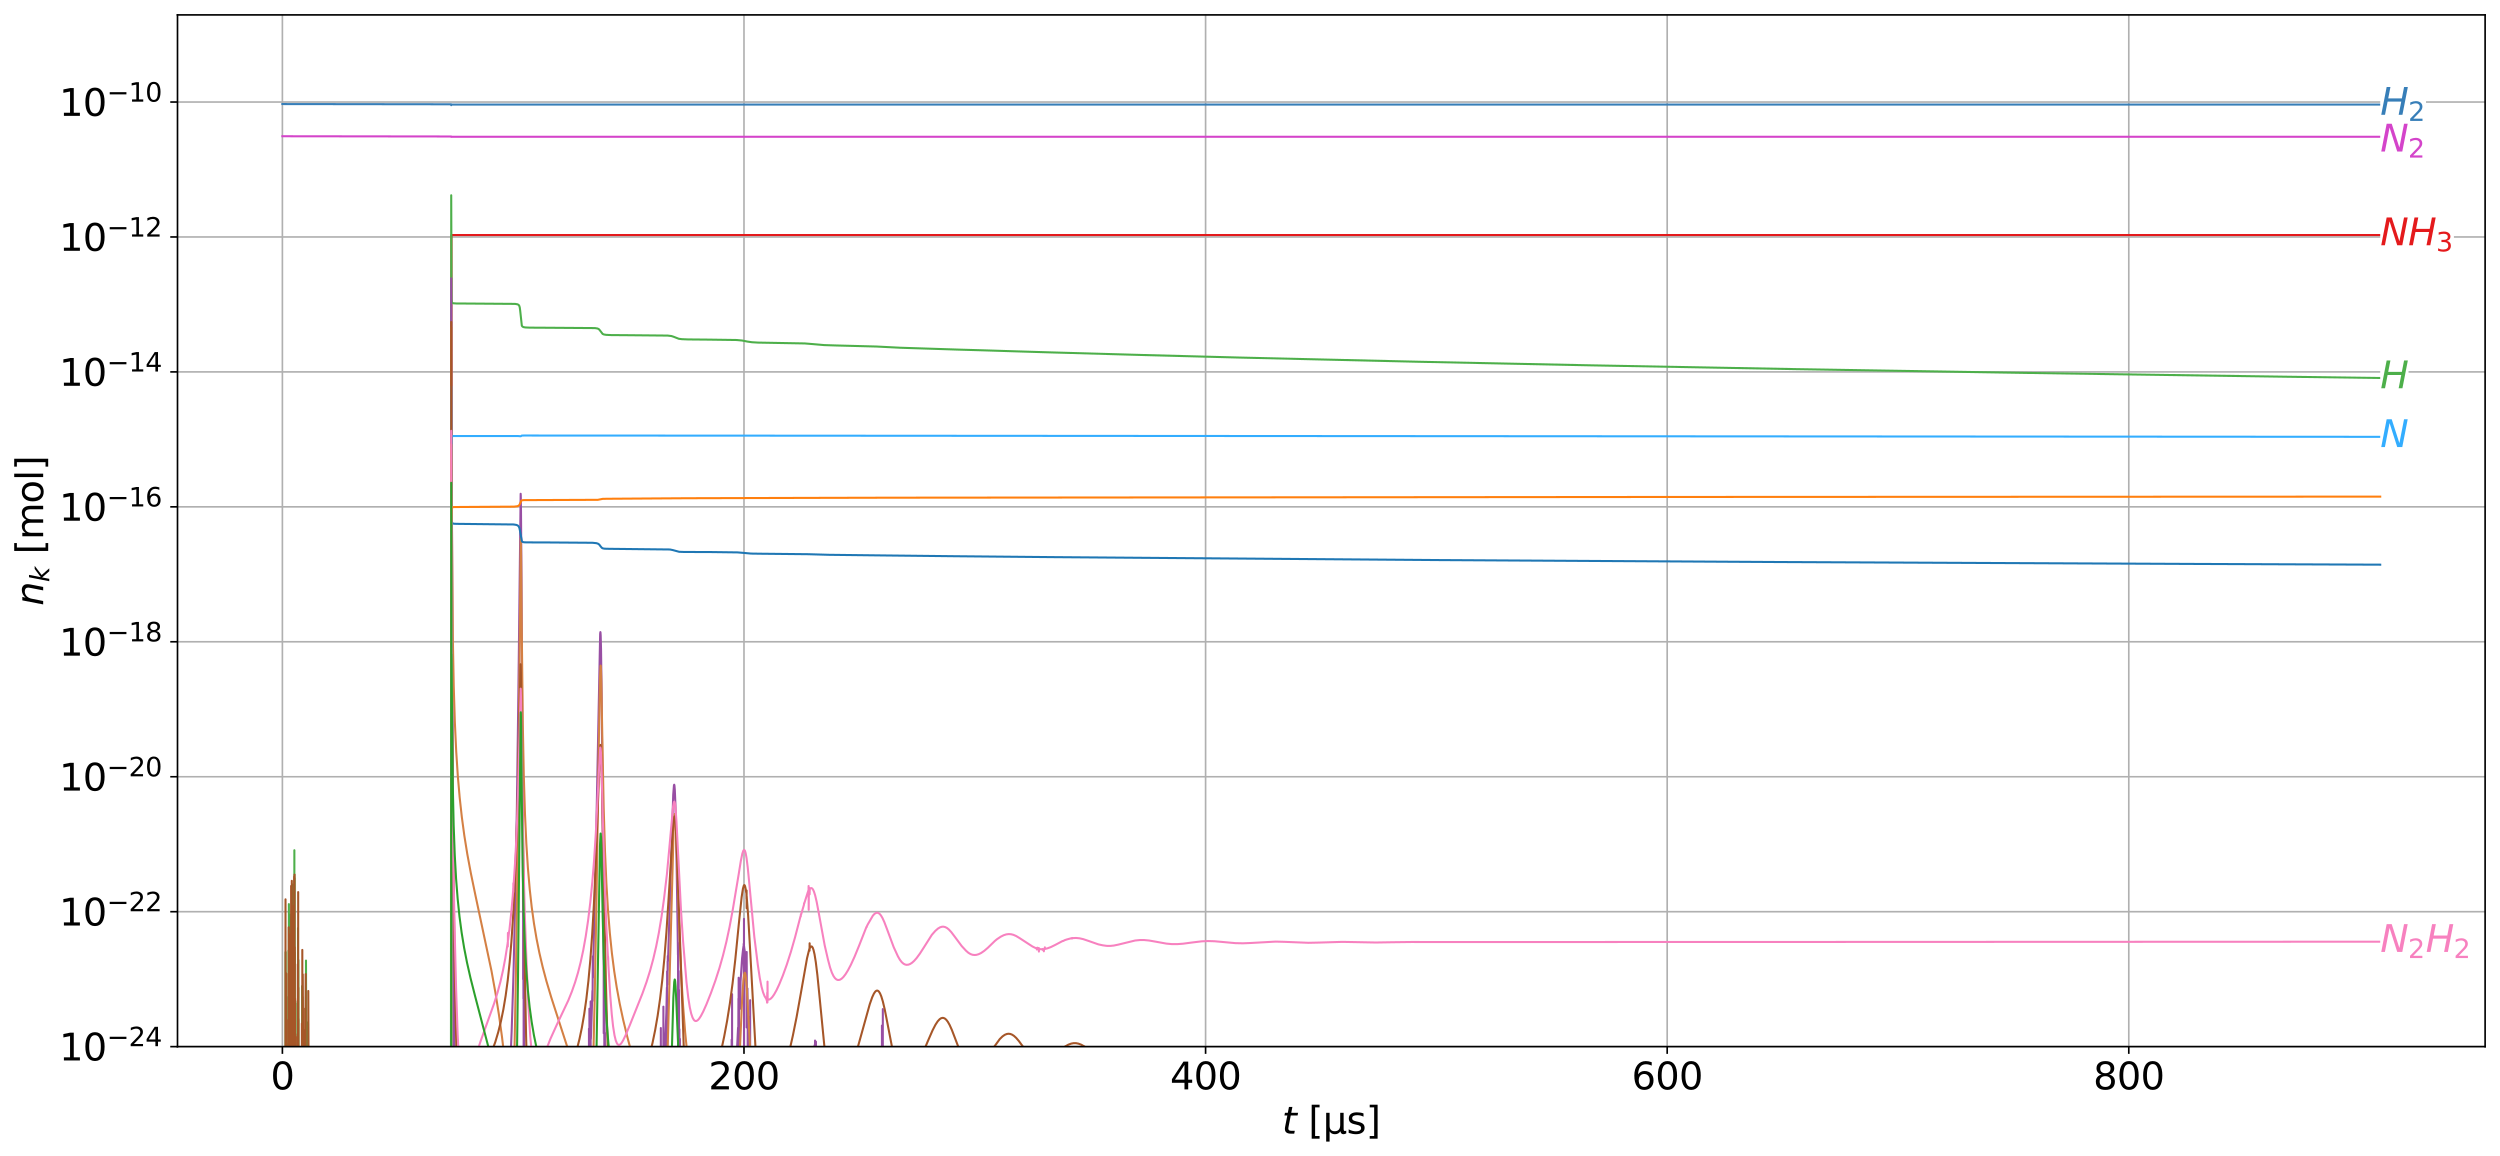 <?xml version="1.0" encoding="utf-8" standalone="no"?>
<!DOCTYPE svg PUBLIC "-//W3C//DTD SVG 1.1//EN"
  "http://www.w3.org/Graphics/SVG/1.1/DTD/svg11.dtd">
<svg xmlns:xlink="http://www.w3.org/1999/xlink" width="1209.041pt" height="559.241pt" viewBox="0 0 1209.041 559.241" xmlns="http://www.w3.org/2000/svg" version="1.1">
 <defs>
  <style type="text/css">*{stroke-linejoin: round; stroke-linecap: butt}</style>
 </defs>
 <g id="figure_1">
  <g id="patch_1">
   <path d="M 0 559.241 
L 1209.041 559.241 
L 1209.041 0 
L 0 0 
z
" style="fill: #ffffff"/>
  </g>
  <g id="axes_1">
   <g id="patch_2">
    <path d="M 85.841 506.16 
L 1201.841 506.16 
L 1201.841 7.2 
L 85.841 7.2 
z
" style="fill: #ffffff"/>
   </g>
   <g id="matplotlib.axis_1">
    <g id="xtick_1">
     <g id="line2d_1">
      <path d="M 136.568 506.16 
L 136.568 7.2 
" clip-path="url(#p49f2efd9e6)" style="fill: none; stroke: #b0b0b0; stroke-width: 0.8; stroke-linecap: square"/>
     </g>
     <g id="line2d_2">
      <defs>
       <path id="m7041127fd0" d="M 0 0 
L 0 3.5 
" style="stroke: #000000; stroke-width: 0.8"/>
      </defs>
      <g>
       <use xlink:href="#m7041127fd0" x="136.568" y="506.16" style="stroke: #000000; stroke-width: 0.8"/>
      </g>
     </g>
     <g id="text_1">
      <!-- 0 -->
      <g transform="translate(130.842 526.837) scale(0.18 -0.18)">
       <defs>
        <path id="DejaVuSans-30" d="M 2034 4250 
Q 1547 4250 1301 3770 
Q 1056 3291 1056 2328 
Q 1056 1369 1301 889 
Q 1547 409 2034 409 
Q 2525 409 2770 889 
Q 3016 1369 3016 2328 
Q 3016 3291 2770 3770 
Q 2525 4250 2034 4250 
z
M 2034 4750 
Q 2819 4750 3233 4129 
Q 3647 3509 3647 2328 
Q 3647 1150 3233 529 
Q 2819 -91 2034 -91 
Q 1250 -91 836 529 
Q 422 1150 422 2328 
Q 422 3509 836 4129 
Q 1250 4750 2034 4750 
z
" transform="scale(0.016)"/>
       </defs>
       <use xlink:href="#DejaVuSans-30"/>
      </g>
     </g>
    </g>
    <g id="xtick_2">
     <g id="line2d_3">
      <path d="M 359.805 506.16 
L 359.805 7.2 
" clip-path="url(#p49f2efd9e6)" style="fill: none; stroke: #b0b0b0; stroke-width: 0.8; stroke-linecap: square"/>
     </g>
     <g id="line2d_4">
      <g>
       <use xlink:href="#m7041127fd0" x="359.805" y="506.16" style="stroke: #000000; stroke-width: 0.8"/>
      </g>
     </g>
     <g id="text_2">
      <!-- 200 -->
      <g transform="translate(342.626 526.837) scale(0.18 -0.18)">
       <defs>
        <path id="DejaVuSans-32" d="M 1228 531 
L 3431 531 
L 3431 0 
L 469 0 
L 469 531 
Q 828 903 1448 1529 
Q 2069 2156 2228 2338 
Q 2531 2678 2651 2914 
Q 2772 3150 2772 3378 
Q 2772 3750 2511 3984 
Q 2250 4219 1831 4219 
Q 1534 4219 1204 4116 
Q 875 4013 500 3803 
L 500 4441 
Q 881 4594 1212 4672 
Q 1544 4750 1819 4750 
Q 2544 4750 2975 4387 
Q 3406 4025 3406 3419 
Q 3406 3131 3298 2873 
Q 3191 2616 2906 2266 
Q 2828 2175 2409 1742 
Q 1991 1309 1228 531 
z
" transform="scale(0.016)"/>
       </defs>
       <use xlink:href="#DejaVuSans-32"/>
       <use xlink:href="#DejaVuSans-30" x="63.623"/>
       <use xlink:href="#DejaVuSans-30" x="127.246"/>
      </g>
     </g>
    </g>
    <g id="xtick_3">
     <g id="line2d_5">
      <path d="M 583.041 506.16 
L 583.041 7.2 
" clip-path="url(#p49f2efd9e6)" style="fill: none; stroke: #b0b0b0; stroke-width: 0.8; stroke-linecap: square"/>
     </g>
     <g id="line2d_6">
      <g>
       <use xlink:href="#m7041127fd0" x="583.041" y="506.16" style="stroke: #000000; stroke-width: 0.8"/>
      </g>
     </g>
     <g id="text_3">
      <!-- 400 -->
      <g transform="translate(565.863 526.837) scale(0.18 -0.18)">
       <defs>
        <path id="DejaVuSans-34" d="M 2419 4116 
L 825 1625 
L 2419 1625 
L 2419 4116 
z
M 2253 4666 
L 3047 4666 
L 3047 1625 
L 3713 1625 
L 3713 1100 
L 3047 1100 
L 3047 0 
L 2419 0 
L 2419 1100 
L 313 1100 
L 313 1709 
L 2253 4666 
z
" transform="scale(0.016)"/>
       </defs>
       <use xlink:href="#DejaVuSans-34"/>
       <use xlink:href="#DejaVuSans-30" x="63.623"/>
       <use xlink:href="#DejaVuSans-30" x="127.246"/>
      </g>
     </g>
    </g>
    <g id="xtick_4">
     <g id="line2d_7">
      <path d="M 806.278 506.16 
L 806.278 7.2 
" clip-path="url(#p49f2efd9e6)" style="fill: none; stroke: #b0b0b0; stroke-width: 0.8; stroke-linecap: square"/>
     </g>
     <g id="line2d_8">
      <g>
       <use xlink:href="#m7041127fd0" x="806.278" y="506.16" style="stroke: #000000; stroke-width: 0.8"/>
      </g>
     </g>
     <g id="text_4">
      <!-- 600 -->
      <g transform="translate(789.099 526.837) scale(0.18 -0.18)">
       <defs>
        <path id="DejaVuSans-36" d="M 2113 2584 
Q 1688 2584 1439 2293 
Q 1191 2003 1191 1497 
Q 1191 994 1439 701 
Q 1688 409 2113 409 
Q 2538 409 2786 701 
Q 3034 994 3034 1497 
Q 3034 2003 2786 2293 
Q 2538 2584 2113 2584 
z
M 3366 4563 
L 3366 3988 
Q 3128 4100 2886 4159 
Q 2644 4219 2406 4219 
Q 1781 4219 1451 3797 
Q 1122 3375 1075 2522 
Q 1259 2794 1537 2939 
Q 1816 3084 2150 3084 
Q 2853 3084 3261 2657 
Q 3669 2231 3669 1497 
Q 3669 778 3244 343 
Q 2819 -91 2113 -91 
Q 1303 -91 875 529 
Q 447 1150 447 2328 
Q 447 3434 972 4092 
Q 1497 4750 2381 4750 
Q 2619 4750 2861 4703 
Q 3103 4656 3366 4563 
z
" transform="scale(0.016)"/>
       </defs>
       <use xlink:href="#DejaVuSans-36"/>
       <use xlink:href="#DejaVuSans-30" x="63.623"/>
       <use xlink:href="#DejaVuSans-30" x="127.246"/>
      </g>
     </g>
    </g>
    <g id="xtick_5">
     <g id="line2d_9">
      <path d="M 1029.515 506.16 
L 1029.515 7.2 
" clip-path="url(#p49f2efd9e6)" style="fill: none; stroke: #b0b0b0; stroke-width: 0.8; stroke-linecap: square"/>
     </g>
     <g id="line2d_10">
      <g>
       <use xlink:href="#m7041127fd0" x="1029.515" y="506.16" style="stroke: #000000; stroke-width: 0.8"/>
      </g>
     </g>
     <g id="text_5">
      <!-- 800 -->
      <g transform="translate(1012.336 526.837) scale(0.18 -0.18)">
       <defs>
        <path id="DejaVuSans-38" d="M 2034 2216 
Q 1584 2216 1326 1975 
Q 1069 1734 1069 1313 
Q 1069 891 1326 650 
Q 1584 409 2034 409 
Q 2484 409 2743 651 
Q 3003 894 3003 1313 
Q 3003 1734 2745 1975 
Q 2488 2216 2034 2216 
z
M 1403 2484 
Q 997 2584 770 2862 
Q 544 3141 544 3541 
Q 544 4100 942 4425 
Q 1341 4750 2034 4750 
Q 2731 4750 3128 4425 
Q 3525 4100 3525 3541 
Q 3525 3141 3298 2862 
Q 3072 2584 2669 2484 
Q 3125 2378 3379 2068 
Q 3634 1759 3634 1313 
Q 3634 634 3220 271 
Q 2806 -91 2034 -91 
Q 1263 -91 848 271 
Q 434 634 434 1313 
Q 434 1759 690 2068 
Q 947 2378 1403 2484 
z
M 1172 3481 
Q 1172 3119 1398 2916 
Q 1625 2713 2034 2713 
Q 2441 2713 2670 2916 
Q 2900 3119 2900 3481 
Q 2900 3844 2670 4047 
Q 2441 4250 2034 4250 
Q 1625 4250 1398 4047 
Q 1172 3844 1172 3481 
z
" transform="scale(0.016)"/>
       </defs>
       <use xlink:href="#DejaVuSans-38"/>
       <use xlink:href="#DejaVuSans-30" x="63.623"/>
       <use xlink:href="#DejaVuSans-30" x="127.246"/>
      </g>
     </g>
    </g>
    <g id="text_6">
     <!-- $t$ [μs] -->
     <g transform="translate(619.991 548.261) scale(0.18 -0.18)">
      <defs>
       <path id="DejaVuSans-Oblique-74" d="M 2706 3500 
L 2619 3053 
L 1472 3053 
L 1100 1153 
Q 1081 1047 1072 975 
Q 1063 903 1063 863 
Q 1063 663 1183 572 
Q 1303 481 1569 481 
L 2150 481 
L 2053 0 
L 1503 0 
Q 991 0 739 200 
Q 488 400 488 806 
Q 488 878 497 964 
Q 506 1050 525 1153 
L 897 3053 
L 409 3053 
L 500 3500 
L 978 3500 
L 1172 4494 
L 1747 4494 
L 1556 3500 
L 2706 3500 
z
" transform="scale(0.016)"/>
       <path id="DejaVuSans-20" transform="scale(0.016)"/>
       <path id="DejaVuSans-5b" d="M 550 4863 
L 1875 4863 
L 1875 4416 
L 1125 4416 
L 1125 -397 
L 1875 -397 
L 1875 -844 
L 550 -844 
L 550 4863 
z
" transform="scale(0.016)"/>
       <path id="DejaVuSans-3bc" d="M 544 -1331 
L 544 3500 
L 1119 3500 
L 1119 1325 
Q 1119 872 1334 640 
Q 1550 409 1972 409 
Q 2434 409 2667 671 
Q 2900 934 2900 1459 
L 2900 3500 
L 3475 3500 
L 3475 806 
Q 3475 619 3529 530 
Q 3584 441 3700 441 
Q 3728 441 3778 458 
Q 3828 475 3916 513 
L 3916 50 
Q 3788 -22 3673 -56 
Q 3559 -91 3450 -91 
Q 3234 -91 3106 31 
Q 2978 153 2931 403 
Q 2775 156 2548 32 
Q 2322 -91 2016 -91 
Q 1697 -91 1473 31 
Q 1250 153 1119 397 
L 1119 -1331 
L 544 -1331 
z
" transform="scale(0.016)"/>
       <path id="DejaVuSans-73" d="M 2834 3397 
L 2834 2853 
Q 2591 2978 2328 3040 
Q 2066 3103 1784 3103 
Q 1356 3103 1142 2972 
Q 928 2841 928 2578 
Q 928 2378 1081 2264 
Q 1234 2150 1697 2047 
L 1894 2003 
Q 2506 1872 2764 1633 
Q 3022 1394 3022 966 
Q 3022 478 2636 193 
Q 2250 -91 1575 -91 
Q 1294 -91 989 -36 
Q 684 19 347 128 
L 347 722 
Q 666 556 975 473 
Q 1284 391 1588 391 
Q 1994 391 2212 530 
Q 2431 669 2431 922 
Q 2431 1156 2273 1281 
Q 2116 1406 1581 1522 
L 1381 1569 
Q 847 1681 609 1914 
Q 372 2147 372 2553 
Q 372 3047 722 3315 
Q 1072 3584 1716 3584 
Q 2034 3584 2315 3537 
Q 2597 3491 2834 3397 
z
" transform="scale(0.016)"/>
       <path id="DejaVuSans-5d" d="M 1947 4863 
L 1947 -844 
L 622 -844 
L 622 -397 
L 1369 -397 
L 1369 4416 
L 622 4416 
L 622 4863 
L 1947 4863 
z
" transform="scale(0.016)"/>
      </defs>
      <use xlink:href="#DejaVuSans-Oblique-74" transform="translate(0 0.016)"/>
      <use xlink:href="#DejaVuSans-20" transform="translate(39.209 0.016)"/>
      <use xlink:href="#DejaVuSans-5b" transform="translate(70.996 0.016)"/>
      <use xlink:href="#DejaVuSans-3bc" transform="translate(110.01 0.016)"/>
      <use xlink:href="#DejaVuSans-73" transform="translate(173.633 0.016)"/>
      <use xlink:href="#DejaVuSans-5d" transform="translate(225.732 0.016)"/>
     </g>
    </g>
   </g>
   <g id="matplotlib.axis_2">
    <g id="ytick_1">
     <g id="line2d_11">
      <path d="M 85.841 506.16 
L 1201.841 506.16 
" clip-path="url(#p49f2efd9e6)" style="fill: none; stroke: #b0b0b0; stroke-width: 0.8; stroke-linecap: square"/>
     </g>
     <g id="line2d_12">
      <defs>
       <path id="m074de9f0c7" d="M 0 0 
L -3.5 0 
" style="stroke: #000000; stroke-width: 0.8"/>
      </defs>
      <g>
       <use xlink:href="#m074de9f0c7" x="85.841" y="506.16" style="stroke: #000000; stroke-width: 0.8"/>
      </g>
     </g>
     <g id="text_7">
      <!-- $\mathdefault{10^{-24}}$ -->
      <g transform="translate(28.621 512.999) scale(0.18 -0.18)">
       <defs>
        <path id="DejaVuSans-31" d="M 794 531 
L 1825 531 
L 1825 4091 
L 703 3866 
L 703 4441 
L 1819 4666 
L 2450 4666 
L 2450 531 
L 3481 531 
L 3481 0 
L 794 0 
L 794 531 
z
" transform="scale(0.016)"/>
        <path id="DejaVuSans-2212" d="M 678 2272 
L 4684 2272 
L 4684 1741 
L 678 1741 
L 678 2272 
z
" transform="scale(0.016)"/>
       </defs>
       <use xlink:href="#DejaVuSans-31" transform="translate(0 0.766)"/>
       <use xlink:href="#DejaVuSans-30" transform="translate(63.623 0.766)"/>
       <use xlink:href="#DejaVuSans-2212" transform="translate(128.203 39.047) scale(0.7)"/>
       <use xlink:href="#DejaVuSans-32" transform="translate(186.855 39.047) scale(0.7)"/>
       <use xlink:href="#DejaVuSans-34" transform="translate(231.392 39.047) scale(0.7)"/>
      </g>
     </g>
    </g>
    <g id="ytick_2">
     <g id="line2d_13">
      <path d="M 85.841 440.901 
L 1201.841 440.901 
" clip-path="url(#p49f2efd9e6)" style="fill: none; stroke: #b0b0b0; stroke-width: 0.8; stroke-linecap: square"/>
     </g>
     <g id="line2d_14">
      <g>
       <use xlink:href="#m074de9f0c7" x="85.841" y="440.901" style="stroke: #000000; stroke-width: 0.8"/>
      </g>
     </g>
     <g id="text_8">
      <!-- $\mathdefault{10^{-22}}$ -->
      <g transform="translate(28.621 447.739) scale(0.18 -0.18)">
       <use xlink:href="#DejaVuSans-31" transform="translate(0 0.766)"/>
       <use xlink:href="#DejaVuSans-30" transform="translate(63.623 0.766)"/>
       <use xlink:href="#DejaVuSans-2212" transform="translate(128.203 39.047) scale(0.7)"/>
       <use xlink:href="#DejaVuSans-32" transform="translate(186.855 39.047) scale(0.7)"/>
       <use xlink:href="#DejaVuSans-32" transform="translate(231.392 39.047) scale(0.7)"/>
      </g>
     </g>
    </g>
    <g id="ytick_3">
     <g id="line2d_15">
      <path d="M 85.841 375.641 
L 1201.841 375.641 
" clip-path="url(#p49f2efd9e6)" style="fill: none; stroke: #b0b0b0; stroke-width: 0.8; stroke-linecap: square"/>
     </g>
     <g id="line2d_16">
      <g>
       <use xlink:href="#m074de9f0c7" x="85.841" y="375.641" style="stroke: #000000; stroke-width: 0.8"/>
      </g>
     </g>
     <g id="text_9">
      <!-- $\mathdefault{10^{-20}}$ -->
      <g transform="translate(28.621 382.48) scale(0.18 -0.18)">
       <use xlink:href="#DejaVuSans-31" transform="translate(0 0.766)"/>
       <use xlink:href="#DejaVuSans-30" transform="translate(63.623 0.766)"/>
       <use xlink:href="#DejaVuSans-2212" transform="translate(128.203 39.047) scale(0.7)"/>
       <use xlink:href="#DejaVuSans-32" transform="translate(186.855 39.047) scale(0.7)"/>
       <use xlink:href="#DejaVuSans-30" transform="translate(231.392 39.047) scale(0.7)"/>
      </g>
     </g>
    </g>
    <g id="ytick_4">
     <g id="line2d_17">
      <path d="M 85.841 310.382 
L 1201.841 310.382 
" clip-path="url(#p49f2efd9e6)" style="fill: none; stroke: #b0b0b0; stroke-width: 0.8; stroke-linecap: square"/>
     </g>
     <g id="line2d_18">
      <g>
       <use xlink:href="#m074de9f0c7" x="85.841" y="310.382" style="stroke: #000000; stroke-width: 0.8"/>
      </g>
     </g>
     <g id="text_10">
      <!-- $\mathdefault{10^{-18}}$ -->
      <g transform="translate(28.621 317.22) scale(0.18 -0.18)">
       <use xlink:href="#DejaVuSans-31" transform="translate(0 0.766)"/>
       <use xlink:href="#DejaVuSans-30" transform="translate(63.623 0.766)"/>
       <use xlink:href="#DejaVuSans-2212" transform="translate(128.203 39.047) scale(0.7)"/>
       <use xlink:href="#DejaVuSans-31" transform="translate(186.855 39.047) scale(0.7)"/>
       <use xlink:href="#DejaVuSans-38" transform="translate(231.392 39.047) scale(0.7)"/>
      </g>
     </g>
    </g>
    <g id="ytick_5">
     <g id="line2d_19">
      <path d="M 85.841 245.122 
L 1201.841 245.122 
" clip-path="url(#p49f2efd9e6)" style="fill: none; stroke: #b0b0b0; stroke-width: 0.8; stroke-linecap: square"/>
     </g>
     <g id="line2d_20">
      <g>
       <use xlink:href="#m074de9f0c7" x="85.841" y="245.122" style="stroke: #000000; stroke-width: 0.8"/>
      </g>
     </g>
     <g id="text_11">
      <!-- $\mathdefault{10^{-16}}$ -->
      <g transform="translate(28.621 251.961) scale(0.18 -0.18)">
       <use xlink:href="#DejaVuSans-31" transform="translate(0 0.766)"/>
       <use xlink:href="#DejaVuSans-30" transform="translate(63.623 0.766)"/>
       <use xlink:href="#DejaVuSans-2212" transform="translate(128.203 39.047) scale(0.7)"/>
       <use xlink:href="#DejaVuSans-31" transform="translate(186.855 39.047) scale(0.7)"/>
       <use xlink:href="#DejaVuSans-36" transform="translate(231.392 39.047) scale(0.7)"/>
      </g>
     </g>
    </g>
    <g id="ytick_6">
     <g id="line2d_21">
      <path d="M 85.841 179.863 
L 1201.841 179.863 
" clip-path="url(#p49f2efd9e6)" style="fill: none; stroke: #b0b0b0; stroke-width: 0.8; stroke-linecap: square"/>
     </g>
     <g id="line2d_22">
      <g>
       <use xlink:href="#m074de9f0c7" x="85.841" y="179.863" style="stroke: #000000; stroke-width: 0.8"/>
      </g>
     </g>
     <g id="text_12">
      <!-- $\mathdefault{10^{-14}}$ -->
      <g transform="translate(28.621 186.701) scale(0.18 -0.18)">
       <use xlink:href="#DejaVuSans-31" transform="translate(0 0.684)"/>
       <use xlink:href="#DejaVuSans-30" transform="translate(63.623 0.684)"/>
       <use xlink:href="#DejaVuSans-2212" transform="translate(128.203 38.966) scale(0.7)"/>
       <use xlink:href="#DejaVuSans-31" transform="translate(186.855 38.966) scale(0.7)"/>
       <use xlink:href="#DejaVuSans-34" transform="translate(231.392 38.966) scale(0.7)"/>
      </g>
     </g>
    </g>
    <g id="ytick_7">
     <g id="line2d_23">
      <path d="M 85.841 114.603 
L 1201.841 114.603 
" clip-path="url(#p49f2efd9e6)" style="fill: none; stroke: #b0b0b0; stroke-width: 0.8; stroke-linecap: square"/>
     </g>
     <g id="line2d_24">
      <g>
       <use xlink:href="#m074de9f0c7" x="85.841" y="114.603" style="stroke: #000000; stroke-width: 0.8"/>
      </g>
     </g>
     <g id="text_13">
      <!-- $\mathdefault{10^{-12}}$ -->
      <g transform="translate(28.621 121.442) scale(0.18 -0.18)">
       <use xlink:href="#DejaVuSans-31" transform="translate(0 0.766)"/>
       <use xlink:href="#DejaVuSans-30" transform="translate(63.623 0.766)"/>
       <use xlink:href="#DejaVuSans-2212" transform="translate(128.203 39.047) scale(0.7)"/>
       <use xlink:href="#DejaVuSans-31" transform="translate(186.855 39.047) scale(0.7)"/>
       <use xlink:href="#DejaVuSans-32" transform="translate(231.392 39.047) scale(0.7)"/>
      </g>
     </g>
    </g>
    <g id="ytick_8">
     <g id="line2d_25">
      <path d="M 85.841 49.344 
L 1201.841 49.344 
" clip-path="url(#p49f2efd9e6)" style="fill: none; stroke: #b0b0b0; stroke-width: 0.8; stroke-linecap: square"/>
     </g>
     <g id="line2d_26">
      <g>
       <use xlink:href="#m074de9f0c7" x="85.841" y="49.344" style="stroke: #000000; stroke-width: 0.8"/>
      </g>
     </g>
     <g id="text_14">
      <!-- $\mathdefault{10^{-10}}$ -->
      <g transform="translate(28.621 56.182) scale(0.18 -0.18)">
       <use xlink:href="#DejaVuSans-31" transform="translate(0 0.766)"/>
       <use xlink:href="#DejaVuSans-30" transform="translate(63.623 0.766)"/>
       <use xlink:href="#DejaVuSans-2212" transform="translate(128.203 39.047) scale(0.7)"/>
       <use xlink:href="#DejaVuSans-31" transform="translate(186.855 39.047) scale(0.7)"/>
       <use xlink:href="#DejaVuSans-30" transform="translate(231.392 39.047) scale(0.7)"/>
      </g>
     </g>
    </g>
    <g id="text_15">
     <!-- $n_k$ [mol] -->
     <g transform="translate(20.877 292.95) rotate(-90) scale(0.18 -0.18)">
      <defs>
       <path id="DejaVuSans-Oblique-6e" d="M 3566 2113 
L 3156 0 
L 2578 0 
L 2988 2091 
Q 3016 2238 3031 2350 
Q 3047 2463 3047 2528 
Q 3047 2791 2881 2937 
Q 2716 3084 2419 3084 
Q 1956 3084 1622 2776 
Q 1288 2469 1184 1941 
L 800 0 
L 225 0 
L 903 3500 
L 1478 3500 
L 1363 2950 
Q 1603 3253 1940 3418 
Q 2278 3584 2650 3584 
Q 3113 3584 3367 3334 
Q 3622 3084 3622 2631 
Q 3622 2519 3608 2391 
Q 3594 2263 3566 2113 
z
" transform="scale(0.016)"/>
       <path id="DejaVuSans-Oblique-6b" d="M 1172 4863 
L 1747 4863 
L 1197 2028 
L 3169 3500 
L 3916 3500 
L 1716 1825 
L 3322 0 
L 2625 0 
L 1131 1709 
L 800 0 
L 225 0 
L 1172 4863 
z
" transform="scale(0.016)"/>
       <path id="DejaVuSans-6d" d="M 3328 2828 
Q 3544 3216 3844 3400 
Q 4144 3584 4550 3584 
Q 5097 3584 5394 3201 
Q 5691 2819 5691 2113 
L 5691 0 
L 5113 0 
L 5113 2094 
Q 5113 2597 4934 2840 
Q 4756 3084 4391 3084 
Q 3944 3084 3684 2787 
Q 3425 2491 3425 1978 
L 3425 0 
L 2847 0 
L 2847 2094 
Q 2847 2600 2669 2842 
Q 2491 3084 2119 3084 
Q 1678 3084 1418 2786 
Q 1159 2488 1159 1978 
L 1159 0 
L 581 0 
L 581 3500 
L 1159 3500 
L 1159 2956 
Q 1356 3278 1631 3431 
Q 1906 3584 2284 3584 
Q 2666 3584 2933 3390 
Q 3200 3197 3328 2828 
z
" transform="scale(0.016)"/>
       <path id="DejaVuSans-6f" d="M 1959 3097 
Q 1497 3097 1228 2736 
Q 959 2375 959 1747 
Q 959 1119 1226 758 
Q 1494 397 1959 397 
Q 2419 397 2687 759 
Q 2956 1122 2956 1747 
Q 2956 2369 2687 2733 
Q 2419 3097 1959 3097 
z
M 1959 3584 
Q 2709 3584 3137 3096 
Q 3566 2609 3566 1747 
Q 3566 888 3137 398 
Q 2709 -91 1959 -91 
Q 1206 -91 779 398 
Q 353 888 353 1747 
Q 353 2609 779 3096 
Q 1206 3584 1959 3584 
z
" transform="scale(0.016)"/>
       <path id="DejaVuSans-6c" d="M 603 4863 
L 1178 4863 
L 1178 0 
L 603 0 
L 603 4863 
z
" transform="scale(0.016)"/>
      </defs>
      <use xlink:href="#DejaVuSans-Oblique-6e" transform="translate(0 0.016)"/>
      <use xlink:href="#DejaVuSans-Oblique-6b" transform="translate(63.379 -16.391) scale(0.7)"/>
      <use xlink:href="#DejaVuSans-20" transform="translate(106.65 0.016)"/>
      <use xlink:href="#DejaVuSans-5b" transform="translate(138.438 0.016)"/>
      <use xlink:href="#DejaVuSans-6d" transform="translate(177.451 0.016)"/>
      <use xlink:href="#DejaVuSans-6f" transform="translate(274.863 0.016)"/>
      <use xlink:href="#DejaVuSans-6c" transform="translate(336.045 0.016)"/>
      <use xlink:href="#DejaVuSans-5d" transform="translate(363.828 0.016)"/>
     </g>
    </g>
   </g>
   <g id="line2d_27">
    <path d="M 218.18 560.241 
L 218.329 113.715 
L 218.639 113.658 
L 251.716 113.66 
L 269.699 113.659 
L 1151.113 113.659 
L 1151.113 113.659 
" clip-path="url(#p49f2efd9e6)" style="fill: none; stroke: #e41a1c; stroke-linecap: square"/>
   </g>
   <g id="line2d_28">
    <path d="M 136.568 50.327 
L 218.205 50.437 
L 218.216 50.878 
L 218.321 50.583 
L 221.557 50.581 
L 1151.113 50.573 
L 1151.113 50.573 
" clip-path="url(#p49f2efd9e6)" style="fill: none; stroke: #377eb8; stroke-linecap: square"/>
   </g>
   <g id="line2d_29">
    <path d="M 138.131 560.241 
L 138.131 460.467 
L 138.131 560.241 
M 138.209 560.241 
L 138.209 484.119 
L 138.209 560.241 
M 138.366 560.241 
L 138.366 527.749 
L 138.366 560.241 
M 138.518 560.241 
L 138.582 529.029 
L 138.647 560.241 
M 139.129 560.241 
L 139.13 525.439 
L 139.13 560.241 
M 139.275 560.241 
L 139.275 504.63 
L 139.275 560.241 
M 139.42 560.241 
L 139.42 482.056 
L 139.42 560.241 
M 139.565 560.241 
L 139.565 459.658 
L 139.565 560.241 
M 139.71 560.241 
L 139.71 437.246 
L 139.783 560.241 
M 139.928 560.241 
L 139.928 488.659 
L 140.001 560.241 
M 140.146 560.241 
L 140.227 468.376 
L 140.227 560.241 
M 140.389 560.241 
L 140.389 463.371 
L 140.389 560.241 
M 140.551 560.241 
L 140.551 442.332 
L 140.633 560.241 
M 140.957 560.241 
L 140.957 477.61 
L 140.957 560.241 
M 141.267 560.241 
L 141.267 454.812 
L 141.267 560.241 
M 141.399 560.241 
L 141.399 427.721 
L 141.465 560.241 
M 141.597 560.241 
L 141.597 472.675 
L 141.598 560.241 
M 141.796 560.241 
L 141.869 454.261 
L 141.869 560.241 
M 142.015 560.241 
L 142.015 449.381 
L 142.015 560.241 
M 142.161 560.241 
L 142.161 429.125 
L 142.219 560.241 
M 142.314 560.241 
L 142.361 411.19 
L 142.361 560.241 
M 142.503 560.241 
L 142.503 424.668 
L 142.504 560.241 
M 142.614 560.241 
L 142.614 460.527 
L 142.614 560.241 
M 142.724 560.241 
L 142.772 485.217 
L 142.772 560.241 
M 142.868 560.241 
L 142.916 521.092 
L 142.916 560.241 
M 143.04 560.241 
L 143.08 536.157 
L 143.08 560.241 
M 143.592 560.241 
L 143.68 534.921 
L 143.767 513.005 
L 143.767 560.241 
M 143.941 560.241 
L 143.941 484.151 
L 143.942 560.241 
M 144.116 560.241 
L 144.116 448.887 
L 144.116 560.241 
M 144.271 560.241 
L 144.284 464.276 
L 144.284 560.241 
M 144.322 560.241 
L 144.322 492.38 
L 144.335 560.241 
M 144.411 560.241 
L 144.411 527.297 
L 144.411 560.241 
M 145.674 560.241 
L 145.674 546.949 
L 145.674 560.241 
M 145.878 560.241 
L 145.878 509.088 
L 145.878 560.241 
M 146.095 560.241 
L 146.095 476.922 
L 146.095 560.241 
M 146.312 560.241 
L 146.312 482.277 
L 146.313 560.241 
M 146.666 560.241 
L 146.666 512.071 
L 146.666 560.241 
M 146.91 560.241 
L 146.911 548.501 
L 147.033 560.241 
M 147.432 560.241 
L 147.432 507.475 
L 147.432 560.241 
M 147.984 560.241 
L 147.985 464.547 
L 148.261 560.241 
M 148.538 560.241 
L 148.538 515.392 
L 148.676 494.475 
L 148.676 560.241 
M 148.952 560.241 
L 148.953 494.993 
L 148.953 560.241 
M 149.367 560.241 
L 149.367 522.092 
L 149.368 560.241 
M 149.644 560.241 
L 149.644 550.893 
L 149.71 560.241 
M 166.895 560.241 
L 166.895 552.931 
L 166.939 560.241 
M 218.077 560.241 
L 218.214 94.438 
L 218.388 144.773 
L 218.575 146.307 
L 218.806 146.54 
L 219.313 146.678 
L 220.685 146.762 
L 226.905 146.804 
L 249.079 146.967 
L 250.313 147.176 
L 250.823 147.471 
L 251.132 147.917 
L 251.361 148.677 
L 251.574 150.252 
L 252.364 157.528 
L 252.709 157.959 
L 253.201 158.205 
L 254.077 158.361 
L 256.155 158.452 
L 264.703 158.503 
L 287.708 158.667 
L 289.001 158.878 
L 289.609 159.189 
L 290.059 159.682 
L 291.441 161.496 
L 292.109 161.769 
L 293.194 161.942 
L 295.536 162.046 
L 304.031 162.111 
L 322.898 162.291 
L 324.721 162.516 
L 325.798 162.87 
L 328.277 163.838 
L 329.788 164.033 
L 332.803 164.154 
L 342.604 164.243 
L 356.218 164.433 
L 358.88 164.681 
L 361.433 165.185 
L 363.643 165.509 
L 366.611 165.684 
L 373.466 165.809 
L 389.197 166.094 
L 393.029 166.406 
L 398.569 166.89 
L 404.184 167.071 
L 423.936 167.589 
L 435.514 168.175 
L 463.707 169.083 
L 475.55 169.423 
L 491.964 169.937 
L 508.202 170.425 
L 553.549 171.711 
L 599.44 172.919 
L 686.011 174.951 
L 769.819 176.691 
L 868.705 178.52 
L 979.951 180.35 
L 1105.745 182.192 
L 1151.113 182.807 
L 1151.113 182.807 
" clip-path="url(#p49f2efd9e6)" style="fill: none; stroke: #4daf4a; stroke-linecap: square"/>
   </g>
   <g id="line2d_30">
    <path d="M 218.18 560.241 
L 218.216 134.622 
L 218.326 189.375 
L 218.536 238.447 
L 219.122 417.639 
L 219.128 417.071 
L 219.132 415.204 
L 219.15 433.039 
L 219.198 432.78 
L 219.247 430.148 
L 219.47 492.588 
L 219.481 457.138 
L 219.488 560.241 
M 219.491 560.241 
L 219.491 477.579 
L 219.491 560.241 
M 219.494 560.241 
L 219.501 457.028 
L 219.518 560.241 
M 219.523 560.241 
L 219.539 458.669 
L 219.629 520.644 
L 219.669 533.338 
L 219.679 516.615 
L 219.679 560.241 
M 219.7 560.241 
L 219.756 493.937 
L 219.756 560.241 
M 219.788 560.241 
L 219.788 541.344 
L 219.83 560.241 
M 219.839 560.241 
L 219.867 537.282 
L 219.867 560.241 
M 219.899 560.241 
L 219.899 521.009 
L 219.912 560.241 
M 219.977 560.241 
L 219.978 558.704 
L 219.978 560.241 
M 220.062 560.241 
L 220.073 533.068 
L 220.073 560.241 
M 220.13 560.241 
L 220.137 518.902 
L 220.153 560.241 
M 220.174 560.241 
L 220.178 522.167 
L 220.178 560.241 
M 220.212 560.241 
L 220.213 548.485 
L 220.213 560.241 
M 220.228 560.241 
L 220.228 523.634 
L 220.228 560.241 
M 220.242 560.241 
L 220.242 533.341 
L 220.243 560.241 
M 220.257 560.241 
L 220.257 546.612 
L 220.257 560.241 
M 220.265 560.241 
L 220.265 539.911 
L 220.265 560.241 
M 220.275 560.241 
L 220.275 534.368 
L 220.276 560.241 
M 220.315 560.241 
L 220.315 549.518 
L 220.315 560.241 
M 220.33 560.241 
L 220.33 547.644 
L 220.331 560.241 
M 220.747 560.241 
L 220.747 552.675 
L 220.747 560.241 
M 228.61 560.241 
L 228.615 556.748 
L 228.615 560.241 
M 228.885 560.241 
L 228.885 557.247 
L 228.885 560.241 
M 228.942 560.241 
L 228.942 556.012 
L 228.942 560.241 
M 228.999 560.241 
L 228.999 544.759 
L 228.999 560.241 
M 229.055 560.241 
L 229.055 537.711 
L 229.067 560.241 
M 232.739 560.241 
L 232.739 539.853 
L 232.842 560.241 
M 233.047 560.241 
L 233.149 516.36 
L 233.149 560.241 
M 233.906 560.241 
L 233.988 513.204 
L 233.988 560.241 
M 235.946 560.241 
L 235.95 558.005 
L 235.951 560.241 
M 237.801 560.241 
L 237.801 556.902 
L 237.801 560.241 
M 243.728 560.241 
L 244.693 549.344 
L 245.607 536.659 
L 245.801 533.407 
L 246.6 518.628 
L 247.43 499.047 
L 248.212 474.983 
L 248.421 467.32 
L 249.187 433.952 
L 249.972 390.392 
L 250.725 332.805 
L 251.796 238.806 
L 251.855 239.705 
L 251.966 247.202 
L 252.189 280.398 
L 252.976 443.646 
L 252.984 442.11 
L 252.991 473.573 
L 253.1 468.903 
L 253.107 466.728 
L 253.143 482.929 
L 253.165 476.538 
L 253.233 474.676 
L 253.233 560.241 
M 253.242 560.241 
L 253.244 486.044 
L 253.319 560.241 
M 253.337 560.241 
L 253.337 489.066 
L 253.337 560.241 
M 253.355 560.241 
L 253.355 511.533 
L 253.355 560.241 
M 253.376 560.241 
L 253.383 472.879 
L 253.394 560.241 
M 253.405 560.241 
L 253.416 478.91 
L 253.514 539.076 
L 253.603 555.599 
L 253.62 537.445 
L 253.62 560.241 
M 253.853 560.241 
L 253.866 534.102 
L 253.875 560.241 
M 253.985 560.241 
L 253.987 553.668 
L 253.987 560.241 
M 254.067 560.241 
L 254.067 535.571 
L 254.068 560.241 
M 254.081 560.241 
L 254.081 543.029 
L 254.082 560.241 
M 254.229 560.241 
L 254.231 547.454 
L 254.231 560.241 
M 265.874 560.241 
L 265.889 551.229 
L 265.89 560.241 
M 266.235 560.241 
L 266.242 546.396 
L 266.242 560.241 
M 266.31 560.241 
L 266.31 526.428 
L 266.331 560.241 
M 271.015 560.241 
L 271.044 553.073 
L 271.056 560.241 
M 272.242 560.241 
L 272.242 540.848 
L 272.242 560.241 
M 272.731 560.241 
L 272.841 515.499 
L 272.841 560.241 
M 273.122 560.241 
L 273.122 542.538 
L 273.122 560.241 
M 276.461 560.241 
L 276.461 545.51 
L 276.573 549.028 
L 276.573 560.241 
M 276.863 560.241 
L 276.868 550.081 
L 276.876 560.241 
M 281.769 560.241 
L 281.866 541.733 
L 281.866 560.241 
M 282.156 560.241 
L 282.156 527.454 
L 282.17 560.241 
M 282.191 560.241 
L 282.202 551.349 
L 282.202 560.241 
M 282.232 560.241 
L 282.247 554.788 
L 282.273 560.241 
M 282.389 560.241 
L 282.4 553.617 
L 282.438 560.241 
M 282.482 560.241 
L 282.522 556.466 
L 282.558 560.241 
M 282.605 560.241 
L 282.79 554.69 
L 282.915 557.039 
L 282.977 552.624 
L 283.049 553.834 
L 283.192 550.794 
L 283.264 551.473 
L 283.407 547.253 
L 283.479 549.508 
L 283.622 541.456 
L 283.765 551.392 
L 283.837 533.799 
L 283.918 540.296 
L 284.081 536.944 
L 284.162 537.152 
L 284.324 529.558 
L 284.487 537.731 
L 284.622 517.497 
L 284.622 560.241 
M 284.824 560.241 
L 284.825 497.502 
L 284.917 560.241 
M 284.954 560.241 
L 284.996 498.889 
L 284.996 560.241 
M 285.043 560.241 
L 285.043 487.834 
L 285.137 560.241 
M 285.193 560.241 
L 285.29 509.509 
L 285.36 514.619 
L 285.397 507.693 
L 285.434 510.345 
L 285.472 520.098 
L 285.509 504.09 
L 285.546 500.497 
L 285.546 560.241 
M 285.645 560.241 
L 285.645 484.31 
L 285.738 502.467 
L 285.844 500.14 
L 286.508 479.149 
L 286.593 484.017 
L 286.669 462.527 
L 286.734 472.56 
L 286.744 472.866 
L 286.772 471.578 
L 288.011 419.595 
L 290.243 306.533 
L 290.36 305.695 
L 290.402 305.843 
L 290.503 307.352 
L 290.675 314.043 
L 290.947 335.35 
L 291.465 396.987 
L 291.919 464.105 
L 291.952 462.37 
L 291.963 499.693 
L 292.064 480.478 
L 292.073 470.864 
L 292.162 493.473 
L 292.171 490.823 
L 292.239 499.706 
L 292.25 502.922 
L 292.262 498.379 
L 292.266 560.241 
M 292.281 560.241 
L 292.303 489.015 
L 292.362 560.241 
M 292.385 560.241 
L 292.409 477.457 
L 292.413 560.241 
M 292.416 560.241 
L 292.416 504.778 
L 292.416 560.241 
M 292.421 560.241 
L 292.426 520.479 
L 292.502 560.241 
M 292.519 560.241 
L 292.519 511.319 
L 292.519 560.241 
M 292.546 560.241 
L 292.546 499.467 
L 292.546 560.241 
M 292.571 560.241 
L 292.571 535.034 
L 292.578 560.241 
M 292.579 560.241 
L 292.594 509.203 
L 292.602 560.241 
M 292.617 560.241 
L 292.625 533.941 
L 292.641 560.241 
M 292.656 560.241 
L 292.656 524.792 
L 292.656 560.241 
M 292.67 560.241 
L 292.683 520.549 
L 292.683 560.241 
M 292.709 560.241 
L 292.709 546.912 
L 292.709 560.241 
M 292.722 560.241 
L 292.722 538.395 
L 292.722 560.241 
M 292.735 560.241 
L 292.735 530.39 
L 292.741 560.241 
M 292.776 560.241 
L 292.784 524.184 
L 292.792 560.241 
M 292.796 560.241 
L 292.804 515.951 
L 292.804 560.241 
M 292.824 560.241 
L 292.824 538.213 
L 292.831 560.241 
M 292.838 560.241 
L 292.871 519.19 
L 292.872 560.241 
M 292.903 560.241 
L 292.903 516.044 
L 292.903 560.241 
M 292.978 560.241 
L 292.978 535.812 
L 292.979 560.241 
M 293.038 560.241 
L 293.052 541.928 
L 293.052 560.241 
M 293.08 560.241 
L 293.08 523.945 
L 293.087 560.241 
M 293.178 560.241 
L 293.185 535.47 
L 293.185 560.241 
M 293.22 560.241 
L 293.22 558.823 
L 293.22 560.241 
M 293.425 560.241 
L 293.43 555.256 
L 293.431 560.241 
M 293.503 560.241 
L 293.503 542.851 
L 293.504 560.241 
M 306.651 560.241 
L 306.651 557.368 
L 306.783 540.553 
L 306.783 560.241 
M 307.087 560.241 
L 307.087 545.287 
L 307.087 560.241 
M 307.166 560.241 
L 307.166 547.25 
L 307.183 560.241 
M 309.896 560.241 
L 310.053 535.531 
L 310.053 560.241 
M 310.384 560.241 
L 310.384 545.154 
L 310.384 560.241 
M 310.533 560.241 
L 310.539 541.732 
L 310.549 560.241 
M 310.79 560.241 
L 310.79 559.303 
L 310.79 560.241 
M 312.802 560.241 
L 312.911 532.824 
L 312.911 560.241 
M 315.248 560.241 
L 315.248 556.665 
L 315.36 535.667 
L 315.36 560.241 
M 318.648 560.241 
L 318.786 551.21 
L 318.786 560.241 
M 319.037 560.241 
L 319.121 518.198 
L 319.121 560.241 
M 319.219 560.241 
L 319.233 552.007 
L 319.233 560.241 
M 319.26 560.241 
L 319.26 537.976 
L 319.274 560.241 
M 319.316 560.241 
L 319.344 521.371 
L 319.372 560.241 
M 319.427 560.241 
L 319.427 533.383 
L 319.46 560.241 
M 319.465 560.241 
L 319.499 512.913 
L 319.499 560.241 
M 319.588 560.241 
L 319.588 497.175 
L 319.645 560.241 
M 319.73 560.241 
L 319.73 507.001 
L 319.776 560.241 
M 319.826 560.241 
L 319.852 541.667 
L 319.852 560.241 
M 319.905 560.241 
L 319.905 524.453 
L 319.932 560.241 
M 319.984 560.241 
L 320.011 526.165 
L 320.011 560.241 
M 320.064 560.241 
L 320.09 518.938 
L 320.16 537.466 
L 320.195 527.478 
L 320.229 536.188 
L 320.264 541.465 
L 320.299 529.453 
L 320.334 532.35 
L 320.368 545.055 
L 320.403 530.633 
L 320.438 525.338 
L 320.472 540.856 
L 320.516 534.028 
L 320.559 520.51 
L 320.602 533.491 
L 320.646 545.08 
L 320.689 513.215 
L 320.724 560.241 
M 320.827 560.241 
L 320.827 486.839 
L 320.932 522.037 
L 321.262 515.304 
L 321.523 508.632 
L 321.566 508.567 
L 321.783 502.135 
L 322.261 489.612 
L 322.522 477.637 
L 322.565 498.886 
L 322.565 560.241 
M 322.632 560.241 
L 322.632 469.753 
L 322.735 475.224 
L 322.836 470.929 
L 322.856 476.139 
L 322.877 464.928 
L 322.918 469.519 
L 322.939 468.762 
L 322.96 462.347 
L 323.063 464.733 
L 325.577 384.337 
L 325.934 379.797 
L 326.056 379.5 
L 326.084 379.537 
L 326.184 379.995 
L 326.355 382.018 
L 326.627 388.518 
L 327 403.591 
L 327.728 450.916 
L 327.871 461.805 
L 327.892 455.914 
L 327.912 465.208 
L 327.912 560.241 
M 327.946 560.241 
L 327.946 458.083 
L 328.051 476.493 
L 328.138 486.456 
L 328.212 469.595 
L 328.22 495.409 
L 328.24 491.293 
L 328.251 493.685 
L 328.271 487.967 
L 328.271 560.241 
M 328.286 560.241 
L 328.389 478.769 
L 328.469 560.241 
M 328.501 560.241 
L 328.517 499.801 
L 328.517 560.241 
M 328.545 560.241 
L 328.57 497.741 
L 328.645 526.593 
L 328.697 543.251 
L 328.717 509.726 
L 328.717 560.241 
M 328.763 560.241 
L 328.763 534.734 
L 328.775 560.241 
M 328.8 560.241 
L 328.8 537.892 
L 328.8 560.241 
M 328.824 560.241 
L 328.824 502.427 
L 328.824 560.241 
M 328.849 560.241 
L 328.849 521.038 
L 328.951 546.792 
L 329.046 560.241 
M 329.115 560.241 
L 329.136 547.576 
L 329.136 560.241 
M 329.184 560.241 
L 329.184 511.786 
L 329.211 560.241 
M 329.231 560.241 
L 329.241 516.4 
L 329.268 560.241 
M 330.126 560.241 
L 330.126 537.835 
L 330.128 560.241 
M 330.148 560.241 
L 330.148 548.827 
L 330.15 560.241 
M 330.409 560.241 
L 330.409 556.379 
L 330.41 560.241 
M 343.025 560.241 
L 343.025 554.324 
L 343.165 555.751 
L 343.165 560.241 
M 343.586 560.241 
L 343.587 520.562 
L 343.702 509.206 
L 343.732 560.241 
M 346.087 560.241 
L 346.087 545.625 
L 346.225 546.823 
L 346.225 560.241 
M 350.3 560.241 
L 350.339 555.356 
L 350.34 560.241 
M 350.642 560.241 
L 350.736 517.91 
L 350.743 560.241 
M 350.773 560.241 
L 350.773 560.111 
L 350.773 560.241 
M 352.81 560.241 
L 352.823 557.799 
L 352.843 560.241 
M 353.047 560.241 
L 353.121 546.092 
L 353.121 560.241 
M 353.345 560.241 
L 353.345 525.143 
L 353.401 560.241 
M 353.491 560.241 
L 353.491 516.515 
L 353.537 560.241 
M 353.619 560.241 
L 353.657 555.623 
L 353.694 558.363 
L 353.731 555.845 
L 353.731 560.241 
M 353.805 560.241 
L 353.835 502.799 
L 353.835 560.241 
M 353.913 560.241 
L 353.913 513.892 
L 353.913 560.241 
M 353.98 560.241 
L 353.996 515.426 
L 353.996 560.241 
M 354.044 560.241 
L 354.044 480.814 
L 354.06 560.241 
M 354.081 560.241 
L 354.081 539.038 
L 354.081 560.241 
M 354.086 560.241 
L 354.09 543.764 
L 354.09 560.241 
M 354.1 560.241 
L 354.1 550.479 
L 354.104 560.241 
M 354.107 560.241 
L 354.126 512.379 
L 354.17 560.241 
M 354.186 560.241 
L 354.227 546.751 
L 354.286 547.163 
L 354.319 547.519 
L 354.352 547 
L 354.67 540.866 
L 354.714 542.96 
L 354.762 541.978 
L 354.81 534.751 
L 354.859 535.247 
L 354.859 560.241 
M 354.955 560.241 
L 355.003 516.994 
L 355.058 560.241 
M 355.188 560.241 
L 355.253 518.517 
L 355.286 560.241 
M 355.351 560.241 
L 355.351 528.247 
L 355.384 560.241 
M 355.449 560.241 
L 355.482 513.325 
L 355.482 560.241 
M 355.52 560.241 
L 355.617 524.679 
L 356.932 496.988 
L 357.028 503.879 
L 357.124 482.92 
L 357.163 493.779 
L 357.192 500.507 
L 357.221 472.85 
L 357.251 473.629 
L 357.251 560.241 
M 357.285 560.241 
L 357.39 488.278 
L 357.402 491.086 
L 357.494 487.078 
L 357.539 487.19 
L 357.674 482.897 
L 357.699 482.953 
L 357.825 477.973 
L 357.749 484.621 
L 357.847 478.986 
L 357.866 479.886 
L 357.94 478.331 
L 357.982 477.16 
L 358.006 478.379 
L 358.029 474.077 
L 358.053 487.814 
L 358.134 474.888 
L 358.88 463.455 
L 359.345 459.17 
L 359.567 457.634 
L 359.623 459.116 
L 359.651 456.44 
L 359.678 456.891 
L 359.764 477.457 
L 359.782 462.153 
L 359.799 444.381 
L 359.817 464.085 
L 359.817 560.241 
M 359.849 560.241 
L 359.851 457.64 
L 359.943 458.489 
L 360.176 460.02 
L 360.475 463.61 
L 360.884 471.658 
L 360.999 474.706 
L 361.022 474.554 
L 361.046 477.106 
L 361.069 473.15 
L 361.092 496.898 
L 361.115 460.403 
L 361.184 479.675 
L 361.22 480.551 
L 361.407 486.571 
L 361.433 483.727 
L 361.459 495.881 
L 361.485 478.037 
L 361.537 491.496 
L 361.563 491.62 
L 361.588 493.173 
L 361.588 560.241 
M 361.64 560.241 
L 361.692 493.795 
L 361.744 494.136 
L 361.822 502.427 
L 361.848 491.552 
L 361.899 503.706 
L 361.951 501.797 
L 362.015 560.241 
M 362.078 560.241 
L 362.141 507.953 
L 362.184 517.954 
L 362.269 521.893 
L 362.311 504.931 
L 362.346 525.352 
L 362.381 526.291 
L 362.52 536.905 
L 362.554 533.243 
L 362.554 560.241 
M 362.624 560.241 
L 362.624 511.265 
L 362.694 560.241 
M 362.734 560.241 
L 362.744 517.777 
L 362.744 560.241 
M 362.755 560.241 
L 362.765 501.292 
L 362.765 560.241 
M 362.781 560.241 
L 362.786 483.705 
L 362.792 560.241 
M 362.8 560.241 
L 362.8 527.531 
L 362.8 560.241 
M 362.806 560.241 
L 362.807 532.534 
L 362.807 560.241 
M 362.808 560.241 
L 362.808 539.915 
L 362.916 553.177 
L 363.056 560.241 
M 363.717 560.241 
L 363.717 546.447 
L 363.717 560.241 
M 363.769 560.241 
L 363.771 549.936 
L 363.771 560.241 
M 363.781 560.241 
L 363.781 552.89 
L 363.782 560.241 
M 363.836 560.241 
L 363.836 549.904 
L 363.836 560.241 
M 363.855 560.241 
L 363.855 510.447 
L 363.86 560.241 
M 363.895 560.241 
L 363.917 514.095 
L 363.917 560.241 
M 363.956 560.241 
L 363.96 535.494 
L 363.967 560.241 
M 364.026 560.241 
L 364.026 531.951 
L 364.026 560.241 
M 364.193 560.241 
L 364.193 537.264 
L 364.2 560.241 
M 364.379 560.241 
L 364.379 548.717 
L 364.379 560.241 
M 364.413 560.241 
L 364.413 553.707 
L 364.419 560.241 
M 378.406 560.241 
L 378.505 534.775 
L 378.526 560.241 
M 380.827 560.241 
L 380.827 559.467 
L 380.946 552.77 
L 380.946 560.241 
M 381.413 560.241 
L 381.413 559.705 
L 381.413 560.241 
M 381.578 560.241 
L 381.578 540.422 
L 381.595 560.241 
M 381.679 560.241 
L 381.679 538.987 
L 381.707 560.241 
M 381.79 560.241 
L 381.79 521.707 
L 381.792 560.241 
M 385.785 560.241 
L 385.785 528.141 
L 385.791 560.241 
M 388.067 560.241 
L 389.723 542.186 
L 390.577 534.926 
L 390.97 531.635 
L 391.024 532.26 
L 391.048 530.526 
L 391.072 531.198 
L 391.096 536.465 
L 391.16 531.461 
L 391.606 529.964 
L 391.882 529.625 
L 392.053 529.664 
L 392.274 530.018 
L 392.541 530.92 
L 392.896 532.975 
L 393.34 536.794 
L 393.384 538.041 
L 393.428 536.376 
L 393.473 545.533 
L 393.517 526.918 
L 393.584 539.879 
L 393.633 550.36 
L 393.683 517.093 
L 393.724 541.724 
L 393.765 542.822 
L 393.806 540.353 
L 393.847 517.352 
L 393.847 560.241 
M 393.929 560.241 
L 393.929 505.53 
L 393.929 560.241 
M 394.029 560.241 
L 394.029 545.968 
L 394.055 560.241 
M 394.107 560.241 
L 394.159 503.219 
L 394.159 560.241 
M 394.21 560.241 
L 394.211 538.472 
L 394.211 560.241 
M 394.262 560.241 
L 394.262 524.814 
L 394.262 560.241 
M 394.314 560.241 
L 394.314 528.784 
L 394.314 560.241 
M 394.366 560.241 
L 394.366 528.923 
L 394.366 560.241 
M 394.422 560.241 
L 394.483 526.063 
L 394.483 560.241 
M 394.576 560.241 
L 394.605 503.77 
L 394.605 560.241 
M 394.66 560.241 
L 394.685 558.475 
L 394.737 560.241 
M 394.789 560.241 
L 394.818 552.377 
L 394.818 560.241 
M 394.883 560.241 
L 394.883 524.533 
L 394.883 560.241 
M 394.93 560.241 
L 394.936 535.389 
L 394.936 560.241 
M 394.949 560.241 
L 394.949 542.373 
L 394.956 560.241 
M 394.967 560.241 
L 394.967 560.221 
L 394.967 560.241 
M 394.984 560.241 
L 394.985 558.746 
L 394.986 560.241 
M 395.067 560.241 
L 395.096 524.317 
L 395.096 560.241 
M 395.419 560.241 
L 395.419 545.676 
L 395.419 560.241 
M 395.532 560.241 
L 395.532 553.622 
L 395.532 560.241 
M 395.588 560.241 
L 395.588 554.757 
L 395.594 560.241 
M 395.816 560.241 
L 395.816 543.339 
L 395.816 560.241 
M 395.919 560.241 
L 395.923 551.819 
L 395.923 560.241 
M 395.966 560.241 
L 395.966 527.394 
L 395.966 560.241 
M 395.997 560.241 
L 395.997 548.335 
L 395.997 560.241 
M 396.039 560.241 
L 396.052 522.353 
L 396.052 560.241 
M 396.09 560.241 
L 396.09 516.867 
L 396.091 560.241 
M 396.757 560.241 
L 396.757 541.799 
L 396.792 560.241 
M 396.868 560.241 
L 396.868 531.265 
L 396.882 560.241 
M 397.594 560.241 
L 397.594 543.184 
L 397.594 560.241 
M 408.731 560.241 
L 408.731 555.283 
L 408.731 560.241 
M 412.471 560.241 
L 412.471 549.935 
L 412.473 560.241 
M 414.274 560.241 
L 414.274 559.474 
L 414.274 560.241 
M 425.797 560.241 
L 425.797 524.302 
L 425.834 560.241 
M 426.148 560.241 
L 426.148 535.315 
L 426.189 560.241 
M 426.238 560.241 
L 426.272 545.749 
L 426.272 560.241 
M 426.395 560.241 
L 426.395 519.794 
L 426.395 560.241 
M 426.518 560.241 
L 426.518 495.984 
L 426.548 560.241 
M 426.668 560.241 
L 426.671 542.879 
L 426.671 560.241 
M 426.683 560.241 
L 426.683 556.584 
L 426.684 560.241 
M 426.748 560.241 
L 426.748 549.8 
L 426.754 560.241 
M 426.882 560.241 
L 426.882 528.851 
L 426.882 560.241 
M 426.948 560.241 
L 426.948 488.013 
L 426.951 560.241 
M 426.965 560.241 
L 426.965 542.479 
L 426.965 560.241 
M 426.987 560.241 
L 426.987 559.985 
L 426.987 560.241 
M 427.027 560.241 
L 427.027 550.373 
L 427.027 560.241 
M 427.051 560.241 
L 427.051 518.088 
L 427.051 560.241 
M 427.101 560.241 
L 427.109 531.802 
L 427.117 560.241 
M 427.133 560.241 
L 427.139 543.79 
L 427.139 560.241 
M 427.174 560.241 
L 427.174 514.249 
L 427.174 560.241 
M 427.208 560.241 
L 427.208 543.311 
L 427.208 560.241 
M 427.243 560.241 
L 427.243 536.489 
L 427.243 560.241 
M 427.278 560.241 
L 427.278 527.218 
L 427.287 560.241 
M 427.359 560.241 
L 427.359 554.113 
L 427.359 560.241 
M 427.404 560.241 
L 427.404 527.352 
L 427.404 560.241 
M 427.451 560.241 
L 427.451 544.015 
L 427.451 560.241 
M 427.499 560.241 
L 427.499 535.187 
L 427.509 560.241 
M 427.615 560.241 
L 427.615 554.622 
L 427.615 560.241 
M 427.673 560.241 
L 427.673 547.704 
L 427.673 560.241 
M 427.789 560.241 
L 427.789 535.907 
L 427.789 560.241 
M 429.174 560.241 
L 429.174 553.236 
L 429.174 560.241 
M 432.28 560.241 
L 432.286 558.715 
L 432.286 560.241 
M 444.686 560.241 
L 444.689 552.775 
L 444.724 560.241 
M 444.809 560.241 
L 444.83 543.713 
L 444.831 560.241 
M 444.948 560.241 
L 444.972 531.161 
L 444.979 560.241 
M 445.186 560.241 
L 445.186 551.976 
L 445.186 560.241 
M 445.434 560.241 
L 445.458 536.84 
L 445.521 560.241 
M 446.207 560.241 
L 446.207 558.948 
L 446.207 560.241 
M 446.683 560.241 
L 446.684 559.391 
L 446.686 560.241 
M 447.096 560.241 
L 447.096 558.47 
L 447.101 560.241 
M 447.247 560.241 
L 447.274 544.981 
L 447.274 560.241 
M 456.917 560.241 
L 456.917 557.423 
L 456.921 560.241 
M 457.378 560.241 
L 457.378 526.517 
L 457.417 560.241 
M 457.498 560.241 
L 457.539 511.441 
L 457.543 560.241 
M 458.529 560.241 
L 458.529 551.874 
L 458.529 560.241 
M 458.644 560.241 
L 458.644 517.106 
L 458.644 560.241 
M 460.043 560.241 
L 460.043 531.187 
L 460.045 560.241 
M 462.276 560.241 
L 462.276 553.518 
L 462.348 560.241 
M 463.555 560.241 
L 463.555 554.361 
L 463.556 560.241 
M 474.616 560.241 
L 474.636 558.262 
L 474.636 560.241 
M 475.474 560.241 
L 475.474 513.784 
L 475.479 560.241 
M 480.873 560.241 
L 480.873 544.095 
L 480.876 560.241 
M 490.993 560.241 
L 490.993 556.934 
L 491.026 560.241 
M 491.325 560.241 
L 491.436 550.921 
L 491.436 560.241 
M 491.704 560.241 
L 491.767 552.593 
L 491.777 560.241 
M 492.682 560.241 
L 492.682 535.16 
L 492.765 560.241 
M 493.395 560.241 
L 493.395 545.231 
L 493.406 560.241 
M 493.683 560.241 
L 493.686 556.788 
L 493.686 560.241 
M 497.615 560.241 
L 497.633 558.588 
L 497.633 560.241 
M 523.495 560.241 
L 523.495 559.119 
L 523.495 560.241 
M 525.456 560.241 
L 525.469 554.822 
L 525.474 560.241 
M 526.081 560.241 
L 526.116 547.557 
L 526.116 560.241 
" clip-path="url(#p49f2efd9e6)" style="fill: none; stroke: #984ea3; stroke-linecap: square"/>
   </g>
   <g id="line2d_31">
    <path d="M 218.186 560.241 
L 218.197 383.225 
L 218.197 560.241 
M 218.197 560.241 
L 218.216 158.384 
L 218.308 225.842 
L 218.347 226.659 
L 218.433 236.173 
L 218.991 308.284 
L 219.436 331.892 
L 219.978 349.328 
L 220.635 363.44 
L 221.408 375.301 
L 222.307 385.702 
L 223.355 395.21 
L 224.559 404.117 
L 225.99 413.021 
L 227.711 422.299 
L 229.984 433.272 
L 237.686 469.522 
L 239.616 480.213 
L 241.319 490.922 
L 242.775 501.482 
L 244.064 512.431 
L 245.23 524.196 
L 246.449 538.951 
L 247.166 546.875 
L 247.377 547.69 
L 247.483 547.533 
L 247.641 546.403 
L 247.858 542.935 
L 248.234 532.277 
L 248.803 508.645 
L 249.573 466.872 
L 250.294 415.534 
L 250.916 354.717 
L 251.838 260.326 
L 251.847 260.349 
L 251.896 261.228 
L 252.017 268.434 
L 252.345 305.299 
L 252.838 350.478 
L 253.325 375.465 
L 253.887 393.558 
L 254.551 408.036 
L 255.304 419.786 
L 256.185 430.033 
L 257.13 438.574 
L 258.228 446.532 
L 259.482 453.985 
L 260.866 460.887 
L 262.433 467.61 
L 264.272 474.529 
L 266.572 482.274 
L 269.699 491.967 
L 275.193 508.911 
L 277.479 516.766 
L 279.279 523.719 
L 280.798 530.412 
L 282.247 537.847 
L 283.622 546.117 
L 284.689 552.298 
L 284.972 553.098 
L 285.09 553.157 
L 285.114 553.134 
L 285.258 552.746 
L 285.472 551.385 
L 285.738 548.053 
L 286.083 540.892 
L 286.636 523.906 
L 287.597 482.951 
L 288.518 432.55 
L 289.609 358.794 
L 290.178 327.354 
L 290.444 321.965 
L 290.482 321.892 
L 290.524 322.04 
L 290.632 323.541 
L 290.826 330.094 
L 291.25 354.301 
L 291.952 390.617 
L 292.578 411.468 
L 293.267 427.283 
L 294.03 440.009 
L 294.919 451.189 
L 295.915 460.905 
L 297.036 469.663 
L 298.259 477.539 
L 299.72 485.469 
L 301.38 493.225 
L 303.397 501.533 
L 305.995 511.238 
L 312.911 536.593 
L 314.77 544.445 
L 316.439 552.423 
L 317.876 560.241 
M 320.999 560.241 
L 321.523 549.199 
L 322.261 528.657 
L 323.237 494.911 
L 325.875 397.851 
L 326.198 393.949 
L 326.312 393.649 
L 326.355 393.687 
L 326.467 394.175 
L 326.667 396.39 
L 326.973 402.706 
L 327.524 419.581 
L 328.661 454.159 
L 329.486 472.116 
L 330.368 486.641 
L 331.349 499.195 
L 332.435 510.26 
L 333.655 520.42 
L 335.018 529.92 
L 336.526 538.96 
L 338.399 548.834 
L 340.802 560.241 
M 355.494 560.241 
L 356.788 531.015 
L 358.922 482.84 
L 359.512 474.313 
L 359.918 471.12 
L 360.176 470.438 
L 360.299 470.501 
L 360.475 471.029 
L 360.745 472.826 
L 361.125 477.237 
L 361.666 486.488 
L 364.8 545.71 
L 365.912 560.241 
M 390.034 560.241 
L 391.024 549.537 
L 391.698 544.324 
L 392.186 541.981 
L 392.541 541.15 
L 392.763 541.034 
L 392.94 541.171 
L 393.206 541.763 
L 393.517 543.036 
L 393.97 546.001 
L 394.392 549.73 
L 395.131 558.293 
L 395.278 560.241 
L 395.278 560.241 
" clip-path="url(#p49f2efd9e6)" style="fill: none; stroke: #d48044; stroke-linecap: square"/>
   </g>
   <g id="line2d_32">
    <path d="M 218.188 560.241 
L 218.197 419.268 
L 218.197 560.241 
M 218.197 560.241 
L 218.197 421.687 
L 218.197 560.241 
M 218.197 560.241 
L 218.216 186.912 
L 218.308 238.682 
L 218.488 212.249 
L 218.655 211.021 
L 218.865 210.893 
L 219.629 210.865 
L 250.403 210.865 
L 251.736 210.977 
L 251.946 210.938 
L 252.352 210.641 
L 253.355 210.629 
L 353.731 210.682 
L 606.207 210.866 
L 1151.113 211.255 
L 1151.113 211.255 
" clip-path="url(#p49f2efd9e6)" style="fill: none; stroke: #33adff; stroke-linecap: square"/>
   </g>
   <g id="line2d_33">
    <path d="M 138.016 560.241 
L 138.08 434.94 
L 138.105 560.241 
M 138.157 560.241 
L 138.157 472.58 
L 138.183 560.241 
M 138.235 560.241 
L 138.279 470.551 
L 138.323 560.241 
M 138.416 560.241 
L 138.454 538.947 
L 138.454 560.241 
M 138.887 560.241 
L 138.912 540.348 
L 138.972 560.241 
M 138.996 560.241 
L 139.057 537.052 
L 139.057 560.241 
M 139.202 560.241 
L 139.202 515.952 
L 139.202 560.241 
M 139.347 560.241 
L 139.347 493.214 
L 139.347 560.241 
M 139.492 560.241 
L 139.492 470.873 
L 139.493 560.241 
M 139.637 560.241 
L 139.638 448.452 
L 139.638 560.241 
M 139.855 560.241 
L 139.855 492.467 
L 139.855 560.241 
M 140.073 560.241 
L 140.073 506.771 
L 140.073 560.241 
M 140.308 560.241 
L 140.308 497.467 
L 140.308 560.241 
M 140.47 560.241 
L 140.47 451.836 
L 140.471 560.241 
M 140.714 560.241 
L 140.795 428.453 
L 140.876 451.498 
L 140.876 560.241 
M 141.038 560.241 
L 141.12 425.975 
L 141.201 451.19 
L 141.201 560.241 
M 141.333 560.241 
L 141.333 470.565 
L 141.333 560.241 
M 141.531 560.241 
L 141.531 463.443 
L 141.531 560.241 
M 141.663 560.241 
L 141.73 498.244 
L 141.73 560.241 
M 141.942 560.241 
L 141.942 468.536 
L 141.942 560.241 
M 142.088 560.241 
L 142.088 438.031 
L 142.088 560.241 
M 142.266 560.241 
L 142.266 423.976 
L 142.267 560.241 
M 142.408 560.241 
L 142.456 422.971 
L 142.456 560.241 
M 142.54 560.241 
L 142.577 458.061 
L 142.577 560.241 
M 142.65 560.241 
L 142.687 482.935 
L 142.687 560.241 
M 142.82 560.241 
L 142.82 500.093 
L 142.82 560.241 
M 142.964 560.241 
L 142.964 529.839 
L 142.964 560.241 
M 143.488 560.241 
L 143.505 547.678 
L 143.505 560.241 
M 143.854 560.241 
L 143.854 501.43 
L 143.854 560.241 
M 144.028 560.241 
L 144.029 466.331 
L 144.029 560.241 
M 144.203 560.241 
L 144.203 431.433 
L 144.203 560.241 
M 144.297 560.241 
L 144.297 477.692 
L 144.31 560.241 
M 144.36 560.241 
L 144.36 493.052 
L 144.386 560.241 
M 144.453 560.241 
L 144.507 542.175 
L 144.508 560.241 
M 145.579 560.241 
L 145.579 558.126 
L 145.579 560.241 
M 145.769 560.241 
L 145.77 535.778 
L 145.77 560.241 
M 145.986 560.241 
L 145.987 494.945 
L 145.987 560.241 
M 146.203 560.241 
L 146.204 459.399 
L 146.204 560.241 
M 146.421 560.241 
L 146.421 471.204 
L 146.543 503.069 
L 146.543 560.241 
M 146.788 560.241 
L 146.788 524.179 
L 146.788 560.241 
M 147.159 560.241 
L 147.294 498.179 
L 147.294 560.241 
M 147.57 560.241 
L 147.57 487.685 
L 147.708 501.531 
L 147.847 471.086 
L 147.847 560.241 
M 148.399 560.241 
L 148.4 514.946 
L 148.4 560.241 
M 148.814 560.241 
L 148.814 522.709 
L 148.815 560.241 
M 149.091 560.241 
L 149.091 479.25 
L 149.229 519.501 
L 149.229 560.241 
M 149.506 560.241 
L 149.506 530.525 
L 149.506 560.241 
M 218.126 560.241 
L 218.214 155.723 
L 218.324 285.382 
L 218.594 345.218 
L 219.091 404.51 
L 219.74 456.713 
L 220.431 495.531 
L 221.091 521.217 
L 221.694 536.791 
L 222.253 546.043 
L 222.767 551.214 
L 223.218 553.752 
L 223.598 554.752 
L 223.865 554.952 
L 224.092 554.851 
L 224.403 554.38 
L 224.858 553.154 
L 225.514 550.651 
L 226.956 543.979 
L 228.835 535.663 
L 230.281 530.223 
L 231.92 524.94 
L 233.906 519.334 
L 239.517 503.981 
L 240.979 499.063 
L 242.303 493.718 
L 243.435 488.177 
L 244.536 481.583 
L 245.54 474.122 
L 246.479 465.381 
L 247.325 455.468 
L 248.159 442.949 
L 248.937 427.72 
L 249.721 407.91 
L 250.403 384.864 
L 251.01 356.302 
L 251.747 321.23 
L 251.755 321.241 
L 251.807 321.708 
L 251.915 325.264 
L 252.162 342.813 
L 253.637 459.085 
L 254.432 501.182 
L 255.194 530.507 
L 255.864 548.533 
L 256.469 559.35 
L 256.533 560.241 
M 261.279 560.241 
L 263.517 550.075 
L 265.027 544.298 
L 266.54 539.417 
L 268.055 535.243 
L 269.998 530.576 
L 276.01 516.705 
L 277.551 512.315 
L 278.929 507.716 
L 280.214 502.622 
L 281.382 497.068 
L 282.522 490.493 
L 283.55 483.234 
L 284.554 474.482 
L 285.509 464.05 
L 286.381 452.036 
L 287.234 437.063 
L 288.156 416.785 
L 289.057 391.752 
L 290.129 362.078 
L 290.37 360.255 
L 290.426 360.372 
L 290.544 361.4 
L 290.737 365.431 
L 291.07 378.002 
L 291.866 419.234 
L 293.038 475.737 
L 293.948 509.302 
L 294.737 530.935 
L 295.423 544.409 
L 296.054 552.91 
L 296.603 557.755 
L 297.046 560.241 
M 299.424 560.241 
L 300.15 557.94 
L 301.476 552.907 
L 304.615 540.889 
L 306.651 534.083 
L 309.565 525.236 
L 312.36 516.561 
L 314.045 510.62 
L 315.54 504.498 
L 316.83 498.255 
L 318.046 491.24 
L 319.219 483.051 
L 320.264 474.176 
L 321.305 463.385 
L 322.305 450.687 
L 323.367 434.18 
L 325.648 397.385 
L 325.998 395.064 
L 326.155 394.838 
L 326.17 394.846 
L 326.284 395.074 
L 326.467 396.089 
L 326.747 399.162 
L 327.145 406.418 
L 327.708 421.252 
L 330.935 513.835 
L 331.744 528.578 
L 332.498 538.536 
L 333.145 544.486 
L 333.761 548.249 
L 334.271 550.199 
L 334.709 551.171 
L 335.135 551.6 
L 335.435 551.644 
L 335.776 551.474 
L 336.185 551.008 
L 336.753 549.985 
L 337.587 547.91 
L 338.734 544.392 
L 341.2 535.91 
L 347.009 515.203 
L 348.859 507.719 
L 349.087 506.624 
L 350.226 501.287 
L 351.632 493.754 
L 352.972 485.317 
L 354.286 475.543 
L 355.617 463.862 
L 357.332 446.571 
L 358.667 433.841 
L 359.283 429.797 
L 359.706 428.297 
L 359.963 428.03 
L 360.12 428.133 
L 360.324 428.584 
L 360.614 429.872 
L 360.907 431.805 
L 360.976 431.739 
L 361.022 434.728 
L 361.069 430.66 
L 361.092 438.596 
L 361.115 439.271 
L 361.122 433.502 
L 361.22 434.964 
L 361.822 442.926 
L 362.659 457.407 
L 365.661 512.146 
L 366.587 523.902 
L 367.379 531.353 
L 368.125 536.346 
L 368.776 539.282 
L 369.315 540.852 
L 369.834 541.738 
L 370.263 542.073 
L 370.692 542.116 
L 370.973 542.023 
L 371.044 541.83 
L 371.099 541.873 
L 371.143 541.889 
L 371.186 541.528 
L 371.27 541.727 
L 371.762 541.105 
L 372.477 539.809 
L 373.466 537.448 
L 374.835 533.49 
L 376.765 527.159 
L 379.317 518.001 
L 381.578 509.064 
L 383.436 500.855 
L 385.253 491.816 
L 387.261 480.586 
L 390.292 463.438 
L 391.16 459.893 
L 391.471 458.701 
L 391.508 459.782 
L 391.544 456.182 
L 391.615 458.626 
L 391.728 458.378 
L 392.141 457.792 
L 392.452 457.681 
L 392.718 457.829 
L 393.029 458.303 
L 393.428 459.402 
L 393.929 461.569 
L 394.544 465.377 
L 395.306 471.621 
L 396.408 482.679 
L 399.105 510.349 
L 400.165 518.613 
L 401.06 523.929 
L 401.807 527.21 
L 402.5 529.385 
L 403.094 530.646 
L 403.688 531.412 
L 404.184 531.716 
L 404.679 531.752 
L 405.174 531.552 
L 405.768 531.042 
L 406.451 530.148 
L 407.331 528.603 
L 408.436 526.178 
L 409.9 522.37 
L 411.648 517.197 
L 413.922 509.736 
L 416.566 500.269 
L 420.63 485.651 
L 421.818 482.267 
L 422.648 480.49 
L 423.3 479.549 
L 423.794 479.15 
L 424.242 479.05 
L 424.653 479.192 
L 425.065 479.567 
L 425.594 480.401 
L 426.21 481.867 
L 426.961 484.337 
L 427.847 488.079 
L 429.082 494.345 
L 432.239 510.785 
L 433.368 515.326 
L 434.321 518.307 
L 435.201 520.344 
L 435.969 521.581 
L 436.585 522.233 
L 437.213 522.61 
L 437.773 522.722 
L 438.332 522.641 
L 439.032 522.296 
L 439.872 521.571 
L 440.852 520.363 
L 442.034 518.486 
L 443.434 515.813 
L 445.36 511.582 
L 448.664 503.647 
L 451.01 498.274 
L 452.433 495.529 
L 453.5 493.907 
L 454.428 492.901 
L 455.151 492.425 
L 455.793 492.253 
L 456.355 492.309 
L 456.982 492.605 
L 457.647 493.191 
L 458.357 494.115 
L 459.208 495.598 
L 460.295 497.99 
L 461.806 501.925 
L 464.8 509.82 
L 466.006 512.39 
L 467.12 514.261 
L 468.004 515.374 
L 468.859 516.132 
L 469.714 516.588 
L 470.462 516.753 
L 471.324 516.693 
L 472.192 516.386 
L 473.134 515.809 
L 474.324 514.771 
L 475.714 513.213 
L 477.453 510.897 
L 483.493 502.521 
L 484.801 501.241 
L 485.918 500.46 
L 486.891 500.057 
L 487.718 499.935 
L 488.546 500.025 
L 489.385 500.333 
L 490.366 500.958 
L 491.436 501.935 
L 492.755 503.477 
L 494.702 506.151 
L 497.311 509.687 
L 498.809 511.334 
L 500.029 512.358 
L 501.198 513.039 
L 502.272 513.4 
L 503.234 513.514 
L 504.227 513.438 
L 505.411 513.113 
L 506.588 512.574 
L 508.041 511.669 
L 509.978 510.184 
L 515.074 506.129 
L 516.673 505.221 
L 518.028 504.71 
L 519.223 504.491 
L 520.419 504.501 
L 521.614 504.741 
L 522.886 505.23 
L 524.427 506.091 
L 526.49 507.544 
L 530.206 510.207 
L 531.927 511.137 
L 533.461 511.701 
L 534.824 511.973 
L 536.187 512.03 
L 537.72 511.858 
L 539.232 511.479 
L 541.275 510.721 
L 548.599 507.713 
L 550.367 507.37 
L 551.958 507.284 
L 553.549 507.416 
L 555.346 507.805 
L 557.463 508.515 
L 564.513 511.101 
L 566.389 511.45 
L 568.284 511.577 
L 570.296 511.478 
L 572.534 511.137 
L 575.929 510.359 
L 579.837 509.509 
L 582.27 509.214 
L 584.515 509.176 
L 586.784 509.37 
L 589.445 509.837 
L 597.655 511.482 
L 600.247 511.668 
L 602.938 511.626 
L 606.207 511.333 
L 613.803 510.562 
L 616.707 510.538 
L 619.696 510.728 
L 624.068 511.261 
L 629.962 511.929 
L 633.515 512.071 
L 637.505 511.98 
L 639.653 511.869 
L 646.423 511.587 
L 650.329 511.654 
L 655.147 511.974 
L 663.408 512.544 
L 668.055 512.614 
L 684.605 512.619 
L 700.418 513.229 
L 718.302 513.433 
L 732.657 513.856 
L 753.696 514.217 
L 767.449 514.514 
L 787.168 514.882 
L 805.784 515.221 
L 852.936 516.096 
L 910.954 517.089 
L 1007.388 518.621 
L 1132.127 520.403 
L 1151.113 520.658 
L 1151.113 520.658 
" clip-path="url(#p49f2efd9e6)" style="fill: none; stroke: #a65628; stroke-linecap: square"/>
   </g>
   <g id="line2d_34">
    <path d="M 218.186 560.241 
L 218.216 227.438 
L 218.318 255.157 
L 218.409 251.942 
L 218.454 252.093 
L 218.734 252.951 
L 219.052 253.188 
L 219.639 253.3 
L 221.535 253.349 
L 248.439 253.643 
L 249.825 253.881 
L 250.475 254.201 
L 250.881 254.652 
L 251.184 255.345 
L 251.462 256.609 
L 252.404 261.796 
L 252.754 262.099 
L 253.299 262.242 
L 254.659 262.306 
L 264.595 262.335 
L 286.508 262.495 
L 288.477 262.696 
L 289.299 262.985 
L 289.843 263.416 
L 290.452 264.231 
L 291.089 264.962 
L 291.627 265.227 
L 292.477 265.363 
L 294.702 265.42 
L 324 265.738 
L 325.4 266.03 
L 328.438 266.855 
L 330.732 266.935 
L 344.35 266.988 
L 356.682 267.149 
L 359.728 267.402 
L 363.254 267.721 
L 367.885 267.79 
L 390.776 268.022 
L 400.89 268.313 
L 427.359 268.62 
L 438.612 268.741 
L 462.511 269.005 
L 509.493 269.436 
L 696.135 270.86 
L 860.259 271.805 
L 1060.14 272.724 
L 1151.113 273.083 
L 1151.113 273.083 
" clip-path="url(#p49f2efd9e6)" style="fill: none; stroke: #1f77b4; stroke-linecap: square"/>
   </g>
   <g id="line2d_35">
    <path d="M 218.177 560.241 
L 218.214 214.982 
L 218.318 252.498 
L 218.47 246.023 
L 218.667 245.494 
L 218.969 245.307 
L 219.639 245.22 
L 222.603 245.19 
L 248.581 245.022 
L 250.212 244.82 
L 250.842 244.54 
L 251.227 244.124 
L 251.565 243.392 
L 252.135 242.146 
L 252.497 241.951 
L 253.225 241.873 
L 256.903 241.852 
L 289.114 241.72 
L 290.263 241.496 
L 291.465 241.256 
L 293.565 241.213 
L 327.605 240.983 
L 332.359 240.951 
L 389.837 240.791 
L 433.194 240.689 
L 807.954 240.339 
L 1151.113 240.177 
L 1151.113 240.177 
" clip-path="url(#p49f2efd9e6)" style="fill: none; stroke: #ff7f0e; stroke-linecap: square"/>
   </g>
   <g id="line2d_36">
    <path d="M 218.166 560.241 
L 218.214 208.353 
L 218.317 288.636 
L 218.704 366.337 
L 219.146 409.865 
L 219.15 408.06 
L 219.235 415.758 
L 219.788 446.24 
L 220.573 478.142 
L 221.316 499.978 
L 221.968 513.224 
L 222.567 521.211 
L 223.095 525.56 
L 223.576 527.805 
L 223.937 528.645 
L 224.248 528.908 
L 224.507 528.862 
L 224.818 528.544 
L 225.239 527.756 
L 225.848 526.097 
L 226.905 522.444 
L 230.589 509.181 
L 232.534 503.212 
L 235.348 495.389 
L 239.021 485.105 
L 240.638 479.926 
L 242.001 474.838 
L 243.246 469.335 
L 244.379 463.353 
L 245.506 456.178 
L 245.54 455.73 
L 245.573 457.757 
L 245.607 456.54 
L 245.641 451.177 
L 245.719 454.64 
L 246.263 450.145 
L 246.317 450.23 
L 246.449 448.859 
L 247.377 440.071 
L 247.945 433.678 
L 248.13 431.038 
L 248.144 431.858 
L 248.188 429.599 
L 248.212 430.323 
L 248.262 427.128 
L 248.243 431.369 
L 248.344 428.553 
L 249.187 415.669 
L 249.898 401.427 
L 250.518 384.407 
L 251.073 362.556 
L 251.804 333.027 
L 251.815 333.041 
L 251.86 333.519 
L 251.978 337.874 
L 252.286 359.907 
L 253.209 418.894 
L 253.846 443.584 
L 254.636 465.149 
L 255.532 486.195 
L 255.703 489.434 
L 256.442 501.189 
L 257.087 508.331 
L 257.7 512.856 
L 258.228 515.311 
L 258.463 516.205 
L 258.521 515.73 
L 258.566 516.046 
L 258.712 516.612 
L 258.876 516.905 
L 258.921 516.826 
L 258.967 517.396 
L 259.058 517.229 
L 259.103 516.978 
L 259.149 517.319 
L 259.195 517.084 
L 259.331 517.347 
L 259.482 517.312 
L 259.633 517.278 
L 259.697 517.534 
L 259.761 516.971 
L 259.825 517.207 
L 260.017 516.97 
L 260.248 516.751 
L 260.557 516.335 
L 261.02 515.348 
L 261.097 515.802 
L 261.161 515.264 
L 261.224 513.651 
L 261.287 514.455 
L 261.35 520.681 
L 261.393 514.682 
L 261.72 513.897 
L 263.301 509.803 
L 266.166 502.469 
L 269.4 495.329 
L 274.836 483.832 
L 276.573 479.508 
L 278.125 475.06 
L 279.513 470.43 
L 280.798 465.407 
L 282.059 459.565 
L 283.264 452.872 
L 284.405 445.186 
L 285.472 436.42 
L 286.466 426.391 
L 287.255 416.714 
L 288.133 403.173 
L 288.984 386.436 
L 290.178 362.507 
L 290.304 361.496 
L 290.398 361.665 
L 290.489 362.11 
L 290.647 364.189 
L 290.915 371.4 
L 291.586 397.626 
L 292.477 428.628 
L 293.255 448.185 
L 294.03 463.261 
L 294.057 462.566 
L 294.095 464.27 
L 294.112 463.219 
L 294.22 466.608 
L 295.113 481.318 
L 295.848 490.419 
L 296.489 496.28 
L 297.18 500.682 
L 297.787 503.18 
L 298.345 504.561 
L 298.775 505.135 
L 299.205 505.361 
L 299.634 505.3 
L 300.064 505.006 
L 300.617 504.357 
L 301.38 503.096 
L 302.483 500.803 
L 304.543 495.892 
L 310.66 480.566 
L 312.684 474.881 
L 314.394 469.424 
L 315.951 463.675 
L 317.337 457.686 
L 318.619 451.181 
L 319.905 443.44 
L 321.115 434.75 
L 322.522 422.868 
L 323.713 409.95 
L 325.514 390.118 
L 325.911 387.96 
L 326.113 387.712 
L 326.241 387.914 
L 326.441 388.808 
L 326.734 391.374 
L 327.155 397.323 
L 327.851 410.961 
L 329.373 440.755 
L 330.326 454.925 
L 331.997 475.03 
L 332.842 482.395 
L 333.613 487.258 
L 334.271 490.181 
L 334.92 492.11 
L 335.503 493.166 
L 335.958 493.618 
L 336.412 493.793 
L 336.866 493.734 
L 337.449 493.374 
L 338.093 492.677 
L 338.948 491.387 
L 340.077 489.235 
L 341.621 485.778 
L 343.804 480.283 
L 345.949 474.312 
L 347.948 468.093 
L 349.656 462.064 
L 351.292 455.449 
L 352.823 448.308 
L 354.385 439.908 
L 357.251 422.74 
L 358.269 416.403 
L 359.004 412.82 
L 359.484 411.411 
L 359.799 411.041 
L 360.061 411.141 
L 360.299 411.561 
L 360.614 412.624 
L 361.046 414.99 
L 361.614 419.519 
L 362.485 428.498 
L 364.8 453.057 
L 365.823 461.224 
L 366.494 466.662 
L 367.436 472.952 
L 368.262 477.117 
L 369.038 479.951 
L 369.748 481.729 
L 370.349 482.706 
L 370.521 482.939 
L 370.606 482.85 
L 370.692 483.587 
L 370.762 483.272 
L 370.833 482.865 
L 370.973 484.899 
L 371.044 480.052 
L 371.099 483.333 
L 371.143 484.775 
L 371.186 474.73 
L 371.256 483.394 
L 371.666 483.447 
L 372.194 483.313 
L 372.785 482.928 
L 373.466 482.229 
L 374.365 480.965 
L 375.513 478.917 
L 376.862 476.043 
L 378.605 471.769 
L 380.468 466.605 
L 382.476 460.355 
L 384.488 453.331 
L 387.164 443.044 
L 387.261 443.223 
L 387.31 442.148 
L 387.413 442.324 
L 388.803 437.572 
L 388.849 436.818 
L 388.936 436.969 
L 390.292 432.676 
L 390.691 431.411 
L 390.776 431.471 
L 390.815 430.95 
L 390.854 431.213 
L 390.892 432.09 
L 390.931 430.735 
L 391.024 431.037 
L 391.048 428.491 
L 391.096 440.022 
L 391.186 430.589 
L 391.435 430.123 
L 391.471 430.304 
L 391.508 429.438 
L 391.544 432.517 
L 391.615 429.929 
L 392.053 429.55 
L 392.408 429.488 
L 392.763 429.666 
L 393.162 430.166 
L 393.633 431.171 
L 394.211 432.99 
L 394.958 436.178 
L 396.026 441.851 
L 398.823 457.127 
L 400.44 464.144 
L 401.454 467.964 
L 402.302 470.386 
L 403.094 472.038 
L 403.787 473.035 
L 404.481 473.654 
L 405.075 473.912 
L 405.669 473.946 
L 406.298 473.765 
L 407.016 473.32 
L 407.857 472.518 
L 408.908 471.163 
L 410.092 469.256 
L 411.501 466.57 
L 413.304 462.624 
L 415.52 457.201 
L 419.04 448.241 
L 419.094 448.421 
L 419.267 447.878 
L 419.652 447.088 
L 422.134 442.818 
L 422.946 441.946 
L 423.653 441.507 
L 424.242 441.404 
L 424.771 441.532 
L 425.359 441.929 
L 425.999 442.662 
L 426.737 443.887 
L 427.644 445.85 
L 428.907 449.169 
L 432.192 458.024 
L 434.256 462.502 
L 435.201 464.152 
L 436.082 465.296 
L 436.962 466.071 
L 437.773 466.479 
L 438.472 466.612 
L 439.312 466.525 
L 440.152 466.201 
L 441.131 465.558 
L 442.115 464.666 
L 443.285 463.339 
L 444.901 461.135 
L 446.753 458.254 
L 450.655 452.102 
L 452.315 450.211 
L 453.619 449.067 
L 454.669 448.45 
L 455.552 448.185 
L 456.355 448.167 
L 457.175 448.376 
L 458.02 448.83 
L 458.919 449.559 
L 460.07 450.806 
L 461.571 452.784 
L 465.091 457.524 
L 467.188 459.789 
L 468.324 460.78 
L 469.393 461.418 
L 470.334 461.744 
L 471.324 461.856 
L 472.192 461.781 
L 473.322 461.453 
L 474.48 460.884 
L 475.997 459.846 
L 477.751 458.346 
L 481.176 455.023 
L 482.163 454.212 
L 483.979 452.997 
L 485.422 452.275 
L 486.663 451.883 
L 487.822 451.737 
L 488.959 451.812 
L 490.095 452.098 
L 491.436 452.681 
L 493.045 453.652 
L 499.293 457.723 
L 501.198 458.663 
L 501.333 458.465 
L 501.467 459.211 
L 501.573 459.009 
L 501.655 458.317 
L 501.785 458.782 
L 502.196 458.826 
L 502.272 459.069 
L 502.348 458.458 
L 502.424 460.202 
L 502.5 458.851 
L 502.576 459.111 
L 502.652 458.794 
L 502.728 459.113 
L 502.981 459.012 
L 503.931 459.106 
L 504.079 458.935 
L 504.227 459.368 
L 504.376 459.023 
L 504.524 459.065 
L 504.672 458.984 
L 504.82 460.067 
L 504.943 458.989 
L 505.187 458.955 
L 505.31 458.15 
L 505.35 458.926 
L 505.411 458.912 
L 506.588 458.623 
L 508.202 458.022 
L 510.3 456.989 
L 513.947 455.065 
L 514.14 455.096 
L 514.914 454.683 
L 515.873 454.357 
L 517.762 453.834 
L 518.028 453.818 
L 518.161 453.7 
L 518.427 453.916 
L 518.559 453.633 
L 518.825 453.684 
L 520.419 453.616 
L 522.091 453.78 
L 523.906 454.197 
L 526.277 454.996 
L 531.178 456.71 
L 533.29 457.163 
L 535.164 457.434 
L 536.868 457.462 
L 538.646 457.284 
L 540.764 456.848 
L 548.953 454.849 
L 551.251 454.62 
L 553.372 454.622 
L 555.701 454.846 
L 558.745 455.378 
L 564.072 456.343 
L 566.632 456.579 
L 569.29 456.597 
L 572.106 456.391 
L 576.382 455.823 
L 581.147 455.248 
L 584.141 455.11 
L 587.265 455.196 
L 591.228 455.551 
L 597.436 456.116 
L 601.054 456.195 
L 604.821 456.048 
L 616.931 455.372 
L 621.368 455.495 
L 632.833 455.958 
L 638.019 455.84 
L 649.258 455.503 
L 655.597 455.624 
L 665.345 455.815 
L 673.183 455.682 
L 682.403 455.565 
L 713.837 455.586 
L 890.413 455.534 
L 1151.113 455.418 
L 1151.113 455.418 
" clip-path="url(#p49f2efd9e6)" style="fill: none; stroke: #f781bf; stroke-linecap: square"/>
   </g>
   <g id="line2d_37">
    <path d="M 218.174 560.241 
L 218.214 233.487 
L 218.314 318.44 
L 218.353 316.319 
L 218.415 319.424 
L 218.626 348.33 
L 218.969 379.498 
L 219.398 399.04 
L 219.931 413.495 
L 220.573 425.023 
L 221.335 434.744 
L 222.226 443.299 
L 223.264 451.095 
L 224.455 458.368 
L 225.848 465.5 
L 227.545 473.001 
L 229.778 481.799 
L 238.033 513.385 
L 239.843 521.64 
L 241.433 529.841 
L 242.869 538.37 
L 244.143 547.232 
L 245.295 556.796 
L 245.661 560.241 
M 249.154 560.241 
L 249.849 522.037 
L 250.518 472.964 
L 251.138 409.903 
L 251.798 345.403 
L 251.862 344.466 
L 251.916 345.214 
L 252.032 351.578 
L 252.383 388.018 
L 252.833 422.548 
L 253.312 442.875 
L 253.866 457.512 
L 254.532 469.335 
L 255.277 478.772 
L 256.155 487.103 
L 257.13 494.277 
L 258.228 500.733 
L 259.482 506.776 
L 260.866 512.363 
L 262.433 517.797 
L 264.272 523.379 
L 266.572 529.622 
L 269.699 537.429 
L 275.193 551.074 
L 277.479 557.4 
L 278.42 560.241 
M 287.446 560.241 
L 288.245 522.032 
L 289.172 466.687 
L 290.161 408.976 
L 290.435 403.259 
L 290.489 403.104 
L 290.537 403.282 
L 290.647 404.798 
L 290.85 411.47 
L 291.476 443.539 
L 292.064 466.075 
L 292.69 481.804 
L 293.393 494.082 
L 294.196 504.266 
L 295.079 512.761 
L 296.091 520.419 
L 297.216 527.287 
L 298.517 533.848 
L 299.978 540.071 
L 301.666 546.291 
L 303.75 553.081 
L 306.153 560.241 
M 323.459 560.241 
L 325.648 482.352 
L 326.07 474.951 
L 326.298 473.698 
L 326.376 473.766 
L 326.507 474.445 
L 326.734 477.174 
L 327.095 484.784 
L 329.184 534.63 
L 330.051 547.247 
L 331.005 557.895 
L 331.25 560.241 
M 358.936 560.241 
L 359.512 552.672 
L 359.931 549.669 
L 360.176 549.111 
L 360.299 549.165 
L 360.475 549.63 
L 360.745 551.207 
L 361.22 555.832 
L 361.537 560.241 
L 361.537 560.241 
" clip-path="url(#p49f2efd9e6)" style="fill: none; stroke: #2ca02c; stroke-linecap: square"/>
   </g>
   <g id="line2d_38">
    <path d="M 136.568 65.895 
L 218.212 66.006 
L 218.217 66.194 
L 218.325 66.141 
L 511.592 66.141 
L 1151.113 66.141 
L 1151.113 66.141 
" clip-path="url(#p49f2efd9e6)" style="fill: none; stroke: #d444ca; stroke-linecap: square"/>
   </g>
   <g id="patch_3">
    <path d="M 85.841 506.16 
L 85.841 7.2 
" style="fill: none; stroke: #000000; stroke-width: 0.8; stroke-linejoin: miter; stroke-linecap: square"/>
   </g>
   <g id="patch_4">
    <path d="M 1201.841 506.16 
L 1201.841 7.2 
" style="fill: none; stroke: #000000; stroke-width: 0.8; stroke-linejoin: miter; stroke-linecap: square"/>
   </g>
   <g id="patch_5">
    <path d="M 85.841 506.16 
L 1201.841 506.16 
" style="fill: none; stroke: #000000; stroke-width: 0.8; stroke-linejoin: miter; stroke-linecap: square"/>
   </g>
   <g id="patch_6">
    <path d="M 85.841 7.2 
L 1201.841 7.2 
" style="fill: none; stroke: #000000; stroke-width: 0.8; stroke-linejoin: miter; stroke-linecap: square"/>
   </g>
   <g id="text_16">
    <g id="patch_7">
     <path d="M 1151.113 59.284 
L 1173.253 59.284 
L 1173.253 41.863 
L 1151.113 41.863 
z
" style="fill: #ffffff"/>
    </g>
    <!-- $H_2$ -->
    <g style="fill: #377eb8" transform="translate(1151.113 55.54) scale(0.18 -0.18)">
     <defs>
      <path id="DejaVuSans-Oblique-48" d="M 1081 4666 
L 1716 4666 
L 1344 2753 
L 3634 2753 
L 4006 4666 
L 4641 4666 
L 3731 0 
L 3097 0 
L 3531 2222 
L 1241 2222 
L 806 0 
L 172 0 
L 1081 4666 
z
" transform="scale(0.016)"/>
     </defs>
     <use xlink:href="#DejaVuSans-Oblique-48" transform="translate(0 0.094)"/>
     <use xlink:href="#DejaVuSans-32" transform="translate(75.195 -16.312) scale(0.7)"/>
    </g>
   </g>
   <g id="text_17">
    <g id="patch_8">
     <path d="M 1151.113 77.036 
L 1173.253 77.036 
L 1173.253 59.616 
L 1151.113 59.616 
z
" style="fill: #ffffff"/>
    </g>
    <!-- $N_2$ -->
    <g style="fill: #d444ca" transform="translate(1151.113 73.293) scale(0.18 -0.18)">
     <defs>
      <path id="DejaVuSans-Oblique-4e" d="M 1081 4666 
L 1931 4666 
L 3219 666 
L 4000 4666 
L 4616 4666 
L 3706 0 
L 2853 0 
L 1569 4025 
L 788 0 
L 172 0 
L 1081 4666 
z
" transform="scale(0.016)"/>
     </defs>
     <use xlink:href="#DejaVuSans-Oblique-4e" transform="translate(0 0.094)"/>
     <use xlink:href="#DejaVuSans-32" transform="translate(74.805 -16.312) scale(0.7)"/>
    </g>
   </g>
   <g id="text_18">
    <g id="patch_9">
     <path d="M 1151.113 122.369 
L 1186.753 122.369 
L 1186.753 104.948 
L 1151.113 104.948 
z
" style="fill: #ffffff"/>
    </g>
    <!-- $NH_3$ -->
    <g style="fill: #e41a1c" transform="translate(1151.113 118.625) scale(0.18 -0.18)">
     <defs>
      <path id="DejaVuSans-33" d="M 2597 2516 
Q 3050 2419 3304 2112 
Q 3559 1806 3559 1356 
Q 3559 666 3084 287 
Q 2609 -91 1734 -91 
Q 1441 -91 1130 -33 
Q 819 25 488 141 
L 488 750 
Q 750 597 1062 519 
Q 1375 441 1716 441 
Q 2309 441 2620 675 
Q 2931 909 2931 1356 
Q 2931 1769 2642 2001 
Q 2353 2234 1838 2234 
L 1294 2234 
L 1294 2753 
L 1863 2753 
Q 2328 2753 2575 2939 
Q 2822 3125 2822 3475 
Q 2822 3834 2567 4026 
Q 2313 4219 1838 4219 
Q 1578 4219 1281 4162 
Q 984 4106 628 3988 
L 628 4550 
Q 988 4650 1302 4700 
Q 1616 4750 1894 4750 
Q 2613 4750 3031 4423 
Q 3450 4097 3450 3541 
Q 3450 3153 3228 2886 
Q 3006 2619 2597 2516 
z
" transform="scale(0.016)"/>
     </defs>
     <use xlink:href="#DejaVuSans-Oblique-4e" transform="translate(0 0.094)"/>
     <use xlink:href="#DejaVuSans-Oblique-48" transform="translate(74.805 0.094)"/>
     <use xlink:href="#DejaVuSans-33" transform="translate(150 -16.312) scale(0.7)"/>
    </g>
   </g>
   <g id="text_19">
    <g id="patch_10">
     <path d="M 1151.113 191.518 
L 1164.793 191.518 
L 1164.793 174.097 
L 1151.113 174.097 
z
" style="fill: #ffffff"/>
    </g>
    <!-- $H$ -->
    <g style="fill: #4daf4a" transform="translate(1151.113 187.774) scale(0.18 -0.18)">
     <use xlink:href="#DejaVuSans-Oblique-48" transform="translate(0 0.094)"/>
    </g>
   </g>
   <g id="text_20">
    <g id="patch_11">
     <path d="M 1151.113 219.965 
L 1164.613 219.965 
L 1164.613 202.544 
L 1151.113 202.544 
z
" style="fill: #ffffff"/>
    </g>
    <!-- $N$ -->
    <g style="fill: #33adff" transform="translate(1151.113 216.222) scale(0.18 -0.18)">
     <use xlink:href="#DejaVuSans-Oblique-4e" transform="translate(0 0.094)"/>
    </g>
   </g>
   <g id="text_21">
    <g id="patch_12">
     <path d="M 1151.113 464.128 
L 1195.213 464.128 
L 1195.213 446.707 
L 1151.113 446.707 
z
" style="fill: #ffffff"/>
    </g>
    <!-- $N_2H_2$ -->
    <g style="fill: #f781bf" transform="translate(1151.113 460.385) scale(0.18 -0.18)">
     <use xlink:href="#DejaVuSans-Oblique-4e" transform="translate(0 0.094)"/>
     <use xlink:href="#DejaVuSans-32" transform="translate(74.805 -16.312) scale(0.7)"/>
     <use xlink:href="#DejaVuSans-Oblique-48" transform="translate(122.075 0.094)"/>
     <use xlink:href="#DejaVuSans-32" transform="translate(197.271 -16.312) scale(0.7)"/>
    </g>
   </g>
  </g>
 </g>
 <defs>
  <clipPath id="p49f2efd9e6">
   <rect x="85.841" y="7.2" width="1116" height="498.96"/>
  </clipPath>
 </defs>
</svg>
